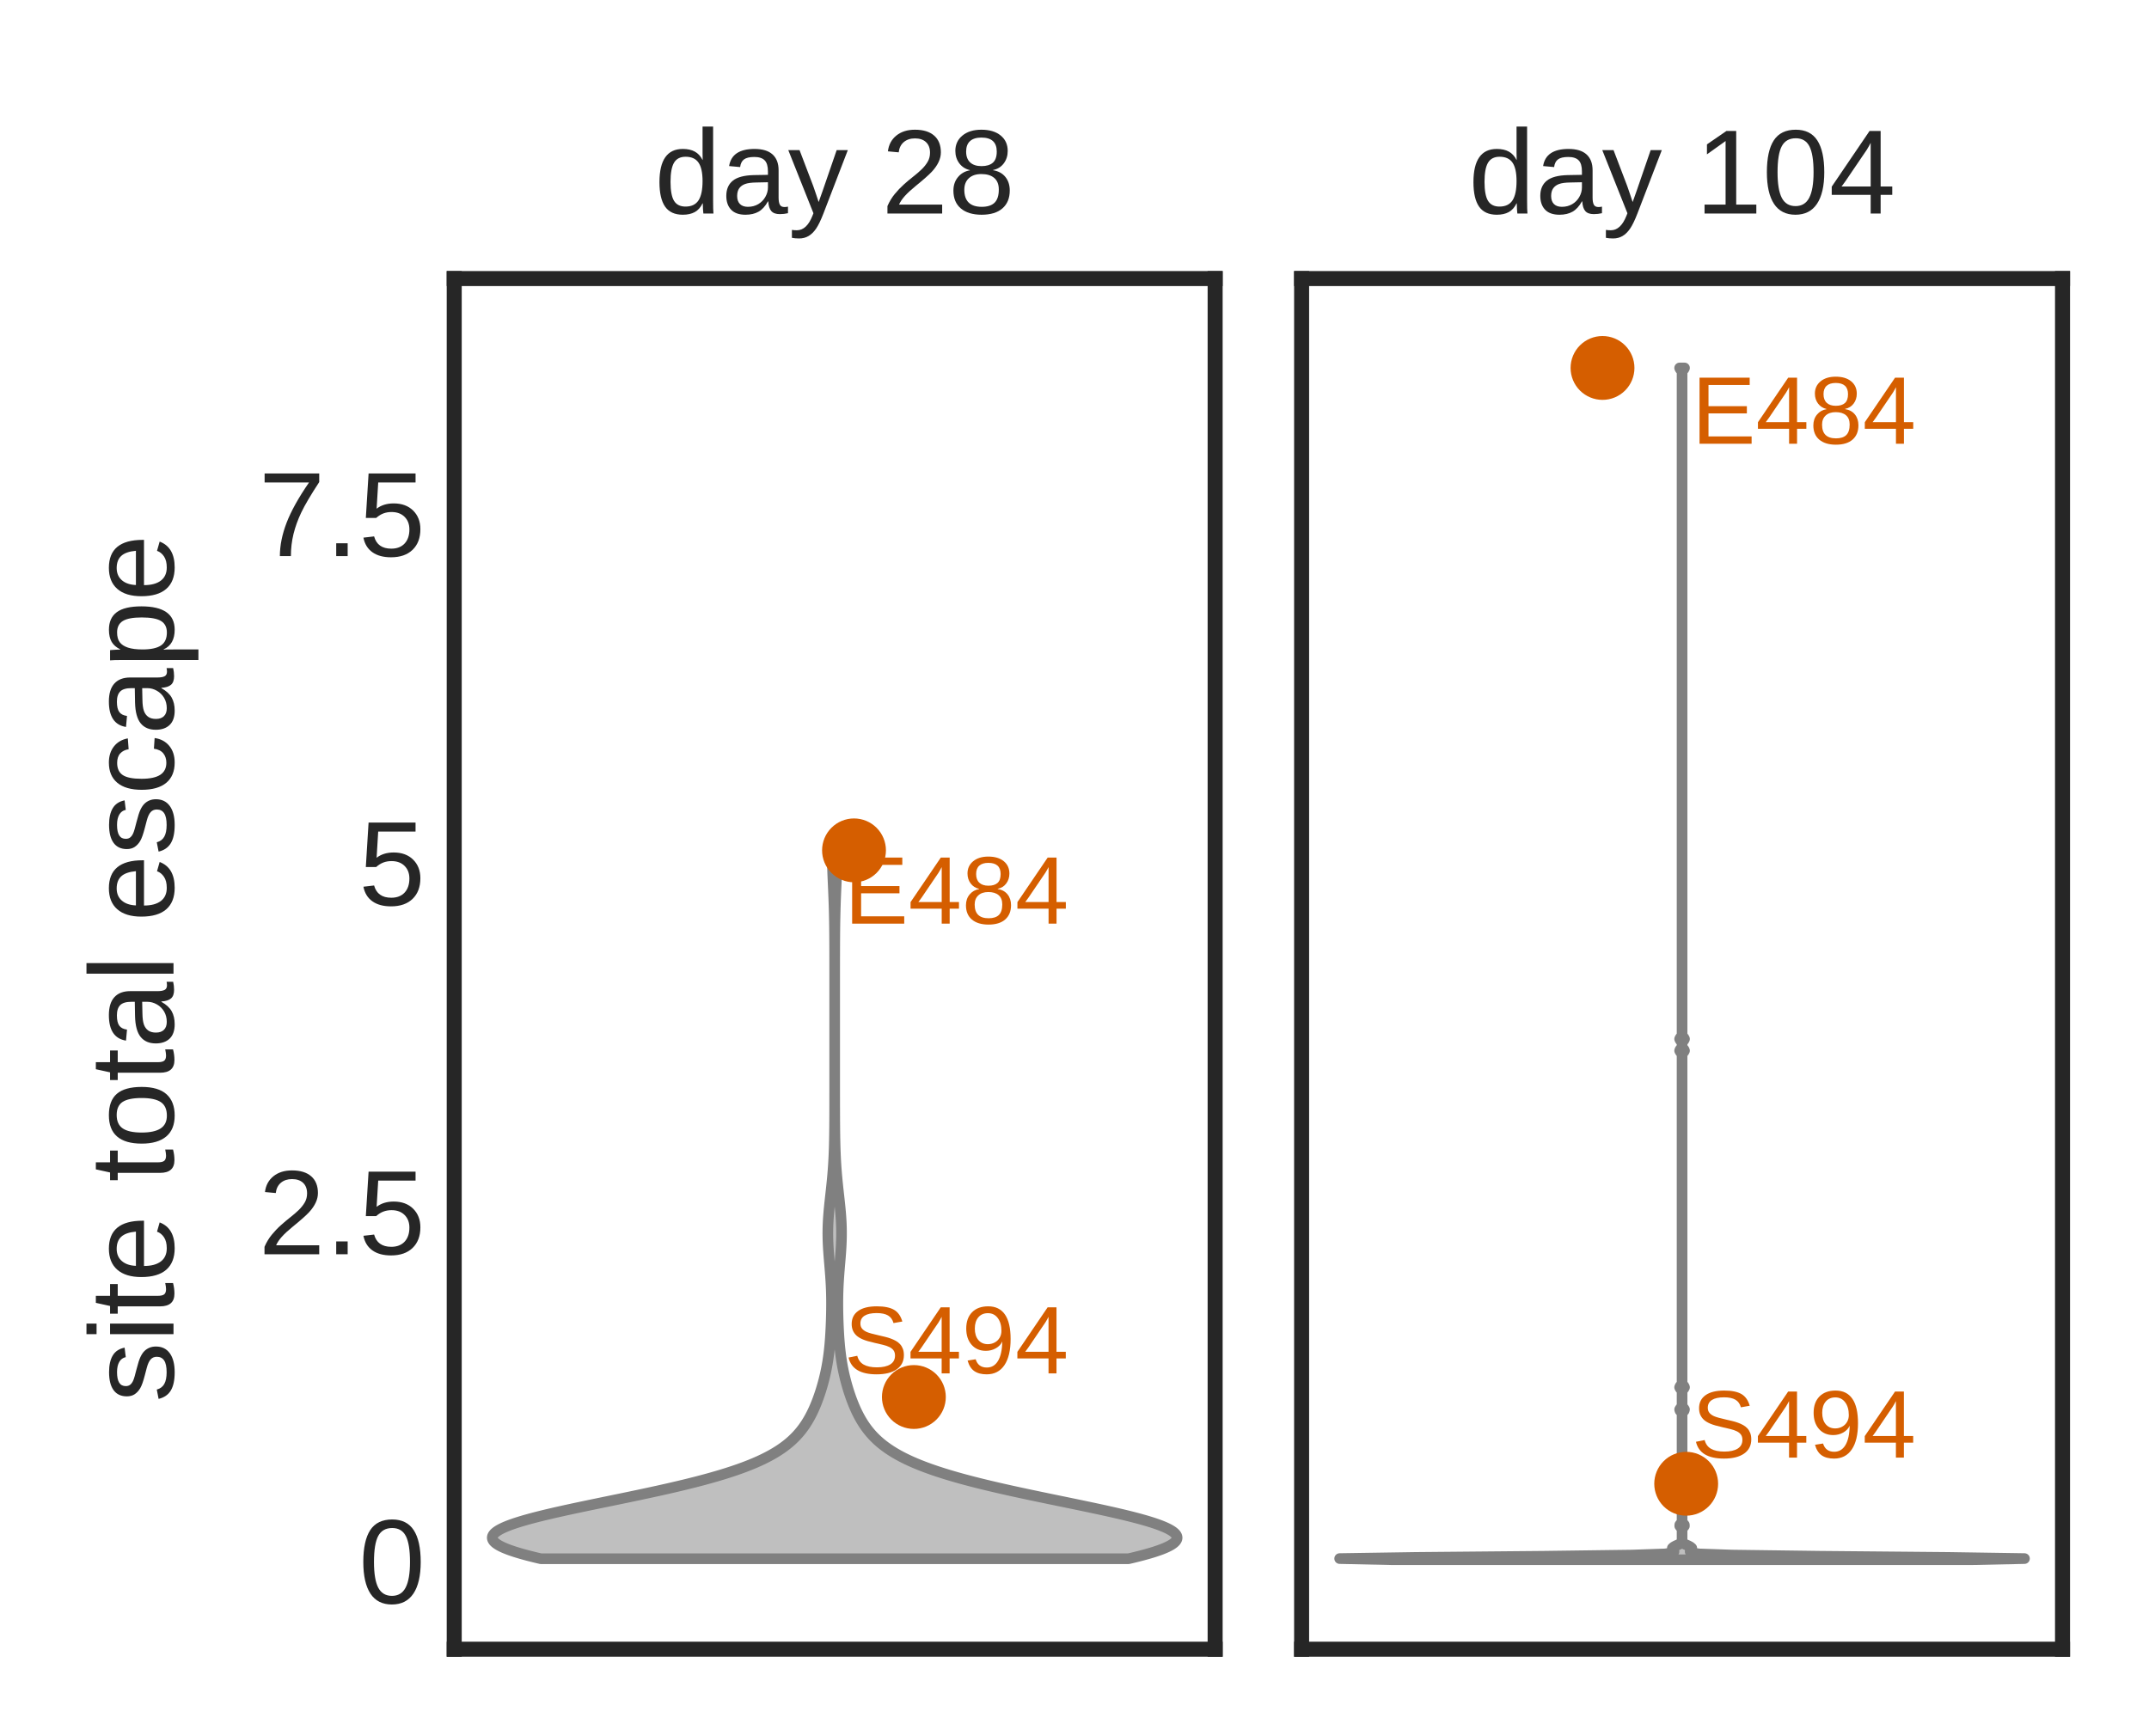 <?xml version="1.0" encoding="utf-8" standalone="no"?>
<!DOCTYPE svg PUBLIC "-//W3C//DTD SVG 1.1//EN"
  "http://www.w3.org/Graphics/SVG/1.1/DTD/svg11.dtd">
<!-- Created with matplotlib (https://matplotlib.org/) -->
<svg height="144.556pt" version="1.1" viewBox="0 0 178.942 144.556" width="178.942pt" xmlns="http://www.w3.org/2000/svg" xmlns:xlink="http://www.w3.org/1999/xlink">
 <defs>
  <style type="text/css">*{stroke-linecap:butt;stroke-linejoin:round;}</style>
 </defs>
 <g id="figure_1">
  <g id="patch_1">
   <path d="M 0 144.556 
L 178.942 144.556 
L 178.942 0 
L 0 0 
z
" style="fill:#ffffff;"/>
  </g>
  <g id="axes_1">
   <g id="patch_2">
    <path d="M 37.822 137.356 
L 101.182 137.356 
L 101.182 23.2 
L 37.822 23.2 
z
" style="fill:#ffffff;"/>
   </g>
   <g id="matplotlib.axis_1">
    <g id="xtick_1"/>
   </g>
   <g id="matplotlib.axis_2">
    <g id="ytick_1">
     <g id="line2d_1"/>
     <g id="text_1">
      <!-- 0 -->
      <g style="fill:#262626;" transform="translate(29.861 133.534)scale(0.1 -0.1)">
       <defs>
        <path d="M 51.703 34.422 
Q 51.703 17.188 45.625 8.094 
Q 39.547 -0.984 27.688 -0.984 
Q 15.828 -0.984 9.859 8.047 
Q 3.906 17.094 3.906 34.422 
Q 3.906 52.156 9.688 60.984 
Q 15.484 69.828 27.984 69.828 
Q 40.141 69.828 45.922 60.891 
Q 51.703 51.953 51.703 34.422 
z
M 42.781 34.422 
Q 42.781 49.312 39.328 56 
Q 35.891 62.703 27.984 62.703 
Q 19.875 62.703 16.328 56.109 
Q 12.797 49.516 12.797 34.422 
Q 12.797 19.781 16.375 12.984 
Q 19.969 6.203 27.781 6.203 
Q 35.547 6.203 39.156 13.125 
Q 42.781 20.062 42.781 34.422 
z
" id="LiberationSans-48"/>
       </defs>
       <use xlink:href="#LiberationSans-48"/>
      </g>
     </g>
    </g>
    <g id="ytick_2">
     <g id="line2d_2"/>
     <g id="text_2">
      <!-- 2.5 -->
      <g style="fill:#262626;" transform="translate(21.522 104.462)scale(0.1 -0.1)">
       <defs>
        <path d="M 5.031 0 
L 5.031 6.203 
Q 7.516 11.922 11.109 16.281 
Q 14.703 20.656 18.656 24.188 
Q 22.609 27.734 26.484 30.766 
Q 30.375 33.797 33.5 36.812 
Q 36.625 39.844 38.547 43.156 
Q 40.484 46.484 40.484 50.688 
Q 40.484 56.344 37.156 59.469 
Q 33.844 62.594 27.938 62.594 
Q 22.312 62.594 18.672 59.547 
Q 15.047 56.5 14.406 50.984 
L 5.422 51.812 
Q 6.391 60.062 12.422 64.938 
Q 18.453 69.828 27.938 69.828 
Q 38.328 69.828 43.922 64.922 
Q 49.516 60.016 49.516 50.984 
Q 49.516 46.969 47.672 43.016 
Q 45.844 39.062 42.234 35.109 
Q 38.625 31.156 28.422 22.859 
Q 22.797 18.266 19.469 14.578 
Q 16.156 10.891 14.703 7.469 
L 50.594 7.469 
L 50.594 0 
z
" id="LiberationSans-50"/>
        <path d="M 9.125 0 
L 9.125 10.688 
L 18.656 10.688 
L 18.656 0 
z
" id="LiberationSans-46"/>
        <path d="M 51.422 22.406 
Q 51.422 11.531 44.953 5.266 
Q 38.484 -0.984 27 -0.984 
Q 17.391 -0.984 11.469 3.219 
Q 5.562 7.422 4 15.375 
L 12.891 16.406 
Q 15.672 6.203 27.203 6.203 
Q 34.281 6.203 38.281 10.469 
Q 42.281 14.75 42.281 22.219 
Q 42.281 28.719 38.25 32.719 
Q 34.234 36.719 27.391 36.719 
Q 23.828 36.719 20.75 35.594 
Q 17.672 34.469 14.594 31.781 
L 6 31.781 
L 8.297 68.797 
L 47.406 68.797 
L 47.406 61.328 
L 16.312 61.328 
L 14.984 39.5 
Q 20.703 43.891 29.203 43.891 
Q 39.359 43.891 45.391 37.938 
Q 51.422 31.984 51.422 22.406 
z
" id="LiberationSans-53"/>
       </defs>
       <use xlink:href="#LiberationSans-50"/>
       <use x="55.615" xlink:href="#LiberationSans-46"/>
       <use x="83.398" xlink:href="#LiberationSans-53"/>
      </g>
     </g>
    </g>
    <g id="ytick_3">
     <g id="line2d_3"/>
     <g id="text_3">
      <!-- 5 -->
      <g style="fill:#262626;" transform="translate(29.861 75.389)scale(0.1 -0.1)">
       <use xlink:href="#LiberationSans-53"/>
      </g>
     </g>
    </g>
    <g id="ytick_4">
     <g id="line2d_4"/>
     <g id="text_4">
      <!-- 7.5 -->
      <g style="fill:#262626;" transform="translate(21.522 46.316)scale(0.1 -0.1)">
       <defs>
        <path d="M 50.594 61.672 
Q 40.047 45.562 35.688 36.422 
Q 31.344 27.297 29.172 18.406 
Q 27 9.516 27 0 
L 17.828 0 
Q 17.828 13.188 23.406 27.75 
Q 29 42.328 42.094 61.328 
L 5.125 61.328 
L 5.125 68.797 
L 50.594 68.797 
z
" id="LiberationSans-55"/>
       </defs>
       <use xlink:href="#LiberationSans-55"/>
       <use x="55.615" xlink:href="#LiberationSans-46"/>
       <use x="83.398" xlink:href="#LiberationSans-53"/>
      </g>
     </g>
    </g>
    <g id="ytick_5">
     <g id="line2d_5"/>
    </g>
    <g id="ytick_6">
     <g id="line2d_6"/>
    </g>
    <g id="ytick_7">
     <g id="line2d_7"/>
    </g>
    <g id="ytick_8">
     <g id="line2d_8"/>
    </g>
    <g id="text_5">
     <!-- site total escape -->
     <g style="fill:#262626;" transform="translate(14.447 116.786)rotate(-90)scale(0.1 -0.1)">
      <defs>
       <path d="M 46.391 14.594 
Q 46.391 7.125 40.75 3.062 
Q 35.109 -0.984 24.953 -0.984 
Q 15.094 -0.984 9.734 2.266 
Q 4.391 5.516 2.781 12.406 
L 10.547 13.922 
Q 11.672 9.672 15.188 7.688 
Q 18.703 5.719 24.953 5.719 
Q 31.641 5.719 34.734 7.766 
Q 37.844 9.812 37.844 13.922 
Q 37.844 17.047 35.688 19 
Q 33.547 20.953 28.766 22.219 
L 22.469 23.875 
Q 14.891 25.828 11.688 27.703 
Q 8.5 29.594 6.688 32.281 
Q 4.891 34.969 4.891 38.875 
Q 4.891 46.094 10.031 49.875 
Q 15.188 53.656 25.047 53.656 
Q 33.797 53.656 38.938 50.578 
Q 44.094 47.516 45.453 40.719 
L 37.547 39.75 
Q 36.812 43.266 33.609 45.141 
Q 30.422 47.016 25.047 47.016 
Q 19.094 47.016 16.25 45.203 
Q 13.422 43.406 13.422 39.75 
Q 13.422 37.5 14.594 36.031 
Q 15.766 34.578 18.062 33.547 
Q 20.359 32.516 27.734 30.719 
Q 34.719 28.953 37.797 27.469 
Q 40.875 25.984 42.656 24.172 
Q 44.438 22.359 45.406 19.984 
Q 46.391 17.625 46.391 14.594 
z
" id="LiberationSans-115"/>
       <path d="M 6.688 64.062 
L 6.688 72.469 
L 15.484 72.469 
L 15.484 64.062 
z
M 6.688 0 
L 6.688 52.828 
L 15.484 52.828 
L 15.484 0 
z
" id="LiberationSans-105"/>
       <path d="M 27.047 0.391 
Q 22.703 -0.781 18.172 -0.781 
Q 7.625 -0.781 7.625 11.188 
L 7.625 46.438 
L 1.516 46.438 
L 1.516 52.828 
L 7.953 52.828 
L 10.547 64.656 
L 16.406 64.656 
L 16.406 52.828 
L 26.172 52.828 
L 26.172 46.438 
L 16.406 46.438 
L 16.406 13.094 
Q 16.406 9.281 17.641 7.734 
Q 18.891 6.203 21.969 6.203 
Q 23.734 6.203 27.047 6.891 
z
" id="LiberationSans-116"/>
       <path d="M 13.484 24.562 
Q 13.484 15.484 17.234 10.547 
Q 21 5.609 28.219 5.609 
Q 33.938 5.609 37.375 7.906 
Q 40.828 10.203 42.047 13.719 
L 49.75 11.531 
Q 45.016 -0.984 28.219 -0.984 
Q 16.5 -0.984 10.375 6 
Q 4.25 12.984 4.25 26.766 
Q 4.25 39.844 10.375 46.828 
Q 16.5 53.812 27.875 53.812 
Q 51.172 53.812 51.172 25.734 
L 51.172 24.562 
z
M 42.094 31.297 
Q 41.359 39.656 37.844 43.484 
Q 34.328 47.312 27.734 47.312 
Q 21.344 47.312 17.609 43.031 
Q 13.875 38.766 13.578 31.297 
z
" id="LiberationSans-101"/>
       <path id="LiberationSans-32"/>
       <path d="M 51.422 26.469 
Q 51.422 12.594 45.312 5.797 
Q 39.203 -0.984 27.594 -0.984 
Q 16.016 -0.984 10.109 6.078 
Q 4.203 13.141 4.203 26.469 
Q 4.203 53.812 27.875 53.812 
Q 39.984 53.812 45.703 47.141 
Q 51.422 40.484 51.422 26.469 
z
M 42.188 26.469 
Q 42.188 37.406 38.938 42.359 
Q 35.688 47.312 28.031 47.312 
Q 20.312 47.312 16.859 42.25 
Q 13.422 37.203 13.422 26.469 
Q 13.422 16.016 16.812 10.766 
Q 20.219 5.516 27.484 5.516 
Q 35.406 5.516 38.797 10.594 
Q 42.188 15.672 42.188 26.469 
z
" id="LiberationSans-111"/>
       <path d="M 20.219 -0.984 
Q 12.25 -0.984 8.25 3.219 
Q 4.25 7.422 4.25 14.75 
Q 4.25 22.953 9.641 27.344 
Q 15.047 31.734 27.047 32.031 
L 38.922 32.234 
L 38.922 35.109 
Q 38.922 41.547 36.188 44.328 
Q 33.453 47.125 27.594 47.125 
Q 21.688 47.125 19 45.109 
Q 16.312 43.109 15.766 38.719 
L 6.594 39.547 
Q 8.844 53.812 27.781 53.812 
Q 37.75 53.812 42.766 49.234 
Q 47.797 44.672 47.797 36.031 
L 47.797 13.281 
Q 47.797 9.375 48.828 7.391 
Q 49.859 5.422 52.734 5.422 
Q 54 5.422 55.609 5.766 
L 55.609 0.297 
Q 52.297 -0.484 48.828 -0.484 
Q 43.953 -0.484 41.719 2.078 
Q 39.5 4.641 39.203 10.109 
L 38.922 10.109 
Q 35.547 4.047 31.078 1.531 
Q 26.609 -0.984 20.219 -0.984 
z
M 22.219 5.609 
Q 27.047 5.609 30.812 7.812 
Q 34.578 10.016 36.75 13.844 
Q 38.922 17.672 38.922 21.734 
L 38.922 26.078 
L 29.297 25.875 
Q 23.094 25.781 19.891 24.609 
Q 16.703 23.438 14.984 21 
Q 13.281 18.562 13.281 14.594 
Q 13.281 10.297 15.594 7.953 
Q 17.922 5.609 22.219 5.609 
z
" id="LiberationSans-97"/>
       <path d="M 6.734 0 
L 6.734 72.469 
L 15.531 72.469 
L 15.531 0 
z
" id="LiberationSans-108"/>
       <path d="M 13.422 26.656 
Q 13.422 16.109 16.734 11.031 
Q 20.062 5.953 26.766 5.953 
Q 31.453 5.953 34.594 8.484 
Q 37.75 11.031 38.484 16.312 
L 47.359 15.719 
Q 46.344 8.109 40.875 3.562 
Q 35.406 -0.984 27 -0.984 
Q 15.922 -0.984 10.078 6.016 
Q 4.25 13.031 4.25 26.469 
Q 4.25 39.797 10.109 46.797 
Q 15.969 53.812 26.906 53.812 
Q 35.016 53.812 40.359 49.609 
Q 45.703 45.406 47.078 38.031 
L 38.031 37.359 
Q 37.359 41.75 34.562 44.328 
Q 31.781 46.922 26.656 46.922 
Q 19.672 46.922 16.547 42.281 
Q 13.422 37.641 13.422 26.656 
z
" id="LiberationSans-99"/>
       <path d="M 51.422 26.656 
Q 51.422 -0.984 31.984 -0.984 
Q 19.781 -0.984 15.578 8.203 
L 15.328 8.203 
Q 15.531 7.812 15.531 -0.094 
L 15.531 -20.75 
L 6.734 -20.75 
L 6.734 42.047 
Q 6.734 50.203 6.453 52.828 
L 14.938 52.828 
Q 14.984 52.641 15.078 51.438 
Q 15.188 50.25 15.312 47.75 
Q 15.438 45.266 15.438 44.344 
L 15.625 44.344 
Q 17.969 49.219 21.828 51.484 
Q 25.688 53.766 31.984 53.766 
Q 41.75 53.766 46.578 47.219 
Q 51.422 40.672 51.422 26.656 
z
M 42.188 26.469 
Q 42.188 37.5 39.203 42.234 
Q 36.234 46.969 29.734 46.969 
Q 24.516 46.969 21.562 44.766 
Q 18.609 42.578 17.062 37.906 
Q 15.531 33.25 15.531 25.781 
Q 15.531 15.375 18.844 10.438 
Q 22.172 5.516 29.641 5.516 
Q 36.188 5.516 39.188 10.328 
Q 42.188 15.141 42.188 26.469 
z
" id="LiberationSans-112"/>
      </defs>
      <use xlink:href="#LiberationSans-115"/>
      <use x="50" xlink:href="#LiberationSans-105"/>
      <use x="72.217" xlink:href="#LiberationSans-116"/>
      <use x="100" xlink:href="#LiberationSans-101"/>
      <use x="155.615" xlink:href="#LiberationSans-32"/>
      <use x="183.398" xlink:href="#LiberationSans-116"/>
      <use x="211.182" xlink:href="#LiberationSans-111"/>
      <use x="266.797" xlink:href="#LiberationSans-116"/>
      <use x="294.58" xlink:href="#LiberationSans-97"/>
      <use x="350.195" xlink:href="#LiberationSans-108"/>
      <use x="372.412" xlink:href="#LiberationSans-32"/>
      <use x="400.195" xlink:href="#LiberationSans-101"/>
      <use x="455.811" xlink:href="#LiberationSans-115"/>
      <use x="505.811" xlink:href="#LiberationSans-99"/>
      <use x="555.811" xlink:href="#LiberationSans-97"/>
      <use x="611.426" xlink:href="#LiberationSans-112"/>
      <use x="667.041" xlink:href="#LiberationSans-101"/>
     </g>
    </g>
   </g>
   <g id="PolyCollection_1">
    <defs>
     <path d="M 45.035 -14.735 
L 44.789 -14.792 
L 44.549 -14.85 
L 44.315 -14.908 
L 44.088 -14.965 
L 43.867 -15.023 
L 43.653 -15.081 
L 43.447 -15.138 
L 43.248 -15.196 
L 43.056 -15.254 
L 42.872 -15.311 
L 42.696 -15.369 
L 42.527 -15.427 
L 42.367 -15.484 
L 42.216 -15.542 
L 42.072 -15.6 
L 41.937 -15.657 
L 41.811 -15.715 
L 41.694 -15.773 
L 41.585 -15.83 
L 41.485 -15.888 
L 41.394 -15.946 
L 41.313 -16.003 
L 41.24 -16.061 
L 41.177 -16.119 
L 41.122 -16.176 
L 41.077 -16.234 
L 41.042 -16.292 
L 41.015 -16.349 
L 40.998 -16.407 
L 40.99 -16.465 
L 40.991 -16.522 
L 41.002 -16.58 
L 41.021 -16.638 
L 41.05 -16.696 
L 41.088 -16.753 
L 41.135 -16.811 
L 41.19 -16.869 
L 41.255 -16.926 
L 41.328 -16.984 
L 41.41 -17.042 
L 41.5 -17.099 
L 41.599 -17.157 
L 41.706 -17.215 
L 41.822 -17.272 
L 41.945 -17.33 
L 42.076 -17.388 
L 42.215 -17.445 
L 42.361 -17.503 
L 42.515 -17.561 
L 42.676 -17.618 
L 42.844 -17.676 
L 43.019 -17.734 
L 43.2 -17.791 
L 43.388 -17.849 
L 43.582 -17.907 
L 43.782 -17.964 
L 43.988 -18.022 
L 44.2 -18.08 
L 44.417 -18.137 
L 44.639 -18.195 
L 44.866 -18.253 
L 45.098 -18.31 
L 45.334 -18.368 
L 45.575 -18.426 
L 45.82 -18.483 
L 46.068 -18.541 
L 46.321 -18.599 
L 46.576 -18.656 
L 46.835 -18.714 
L 47.097 -18.772 
L 47.361 -18.829 
L 47.628 -18.887 
L 47.897 -18.945 
L 48.168 -19.002 
L 48.441 -19.06 
L 48.716 -19.118 
L 48.992 -19.175 
L 49.269 -19.233 
L 49.547 -19.291 
L 49.826 -19.348 
L 50.106 -19.406 
L 50.385 -19.464 
L 50.665 -19.521 
L 50.945 -19.579 
L 51.225 -19.637 
L 51.505 -19.694 
L 51.783 -19.752 
L 52.062 -19.81 
L 52.339 -19.867 
L 52.615 -19.925 
L 52.89 -19.983 
L 53.164 -20.04 
L 53.436 -20.098 
L 53.706 -20.156 
L 53.975 -20.213 
L 54.242 -20.271 
L 54.506 -20.329 
L 54.769 -20.386 
L 55.029 -20.444 
L 55.287 -20.502 
L 55.543 -20.559 
L 55.796 -20.617 
L 56.046 -20.675 
L 56.294 -20.733 
L 56.538 -20.79 
L 56.78 -20.848 
L 57.019 -20.906 
L 57.255 -20.963 
L 57.488 -21.021 
L 57.717 -21.079 
L 57.944 -21.136 
L 58.167 -21.194 
L 58.387 -21.252 
L 58.603 -21.309 
L 58.817 -21.367 
L 59.027 -21.425 
L 59.233 -21.482 
L 59.436 -21.54 
L 59.636 -21.598 
L 59.833 -21.655 
L 60.026 -21.713 
L 60.215 -21.771 
L 60.401 -21.828 
L 60.584 -21.886 
L 60.763 -21.944 
L 60.939 -22.001 
L 61.112 -22.059 
L 61.281 -22.117 
L 61.447 -22.174 
L 61.61 -22.232 
L 61.769 -22.29 
L 61.926 -22.347 
L 62.079 -22.405 
L 62.228 -22.463 
L 62.375 -22.52 
L 62.519 -22.578 
L 62.659 -22.636 
L 62.796 -22.693 
L 62.931 -22.751 
L 63.062 -22.809 
L 63.191 -22.866 
L 63.317 -22.924 
L 63.44 -22.982 
L 63.56 -23.039 
L 63.678 -23.097 
L 63.792 -23.155 
L 63.905 -23.212 
L 64.014 -23.27 
L 64.121 -23.328 
L 64.226 -23.385 
L 64.328 -23.443 
L 64.428 -23.501 
L 64.525 -23.558 
L 64.621 -23.616 
L 64.714 -23.674 
L 64.805 -23.731 
L 64.893 -23.789 
L 64.98 -23.847 
L 65.064 -23.904 
L 65.147 -23.962 
L 65.228 -24.02 
L 65.306 -24.077 
L 65.383 -24.135 
L 65.458 -24.193 
L 65.532 -24.25 
L 65.603 -24.308 
L 65.673 -24.366 
L 65.742 -24.423 
L 65.808 -24.481 
L 65.874 -24.539 
L 65.937 -24.596 
L 66 -24.654 
L 66.06 -24.712 
L 66.12 -24.77 
L 66.178 -24.827 
L 66.235 -24.885 
L 66.29 -24.943 
L 66.344 -25 
L 66.397 -25.058 
L 66.449 -25.116 
L 66.5 -25.173 
L 66.55 -25.231 
L 66.598 -25.289 
L 66.646 -25.346 
L 66.692 -25.404 
L 66.738 -25.462 
L 66.782 -25.519 
L 66.826 -25.577 
L 66.869 -25.635 
L 66.911 -25.692 
L 66.952 -25.75 
L 66.992 -25.808 
L 67.031 -25.865 
L 67.07 -25.923 
L 67.108 -25.981 
L 67.145 -26.038 
L 67.181 -26.096 
L 67.217 -26.154 
L 67.252 -26.211 
L 67.286 -26.269 
L 67.32 -26.327 
L 67.353 -26.384 
L 67.386 -26.442 
L 67.418 -26.5 
L 67.449 -26.557 
L 67.48 -26.615 
L 67.511 -26.673 
L 67.541 -26.73 
L 67.57 -26.788 
L 67.599 -26.846 
L 67.627 -26.903 
L 67.655 -26.961 
L 67.683 -27.019 
L 67.71 -27.076 
L 67.736 -27.134 
L 67.763 -27.192 
L 67.789 -27.249 
L 67.814 -27.307 
L 67.839 -27.365 
L 67.864 -27.422 
L 67.888 -27.48 
L 67.912 -27.538 
L 67.936 -27.595 
L 67.96 -27.653 
L 67.983 -27.711 
L 68.005 -27.768 
L 68.028 -27.826 
L 68.05 -27.884 
L 68.072 -27.941 
L 68.093 -27.999 
L 68.115 -28.057 
L 68.136 -28.114 
L 68.156 -28.172 
L 68.177 -28.23 
L 68.197 -28.287 
L 68.217 -28.345 
L 68.237 -28.403 
L 68.256 -28.46 
L 68.275 -28.518 
L 68.294 -28.576 
L 68.313 -28.633 
L 68.332 -28.691 
L 68.35 -28.749 
L 68.368 -28.806 
L 68.386 -28.864 
L 68.403 -28.922 
L 68.421 -28.98 
L 68.438 -29.037 
L 68.455 -29.095 
L 68.471 -29.153 
L 68.488 -29.21 
L 68.504 -29.268 
L 68.52 -29.326 
L 68.536 -29.383 
L 68.551 -29.441 
L 68.567 -29.499 
L 68.582 -29.556 
L 68.597 -29.614 
L 68.612 -29.672 
L 68.626 -29.729 
L 68.641 -29.787 
L 68.655 -29.845 
L 68.669 -29.902 
L 68.682 -29.96 
L 68.696 -30.018 
L 68.709 -30.075 
L 68.722 -30.133 
L 68.735 -30.191 
L 68.748 -30.248 
L 68.76 -30.306 
L 68.772 -30.364 
L 68.784 -30.421 
L 68.796 -30.479 
L 68.808 -30.537 
L 68.819 -30.594 
L 68.83 -30.652 
L 68.841 -30.71 
L 68.852 -30.767 
L 68.863 -30.825 
L 68.873 -30.883 
L 68.883 -30.94 
L 68.893 -30.998 
L 68.903 -31.056 
L 68.913 -31.113 
L 68.922 -31.171 
L 68.931 -31.229 
L 68.94 -31.286 
L 68.949 -31.344 
L 68.958 -31.402 
L 68.966 -31.459 
L 68.974 -31.517 
L 68.982 -31.575 
L 68.99 -31.632 
L 68.998 -31.69 
L 69.006 -31.748 
L 69.013 -31.805 
L 69.02 -31.863 
L 69.027 -31.921 
L 69.034 -31.978 
L 69.041 -32.036 
L 69.047 -32.094 
L 69.053 -32.151 
L 69.06 -32.209 
L 69.066 -32.267 
L 69.072 -32.324 
L 69.077 -32.382 
L 69.083 -32.44 
L 69.088 -32.497 
L 69.094 -32.555 
L 69.099 -32.613 
L 69.104 -32.67 
L 69.109 -32.728 
L 69.114 -32.786 
L 69.118 -32.843 
L 69.123 -32.901 
L 69.127 -32.959 
L 69.132 -33.017 
L 69.136 -33.074 
L 69.14 -33.132 
L 69.144 -33.19 
L 69.148 -33.247 
L 69.151 -33.305 
L 69.155 -33.363 
L 69.159 -33.42 
L 69.162 -33.478 
L 69.166 -33.536 
L 69.169 -33.593 
L 69.172 -33.651 
L 69.175 -33.709 
L 69.178 -33.766 
L 69.181 -33.824 
L 69.184 -33.882 
L 69.187 -33.939 
L 69.19 -33.997 
L 69.192 -34.055 
L 69.195 -34.112 
L 69.197 -34.17 
L 69.2 -34.228 
L 69.202 -34.285 
L 69.204 -34.343 
L 69.206 -34.401 
L 69.209 -34.458 
L 69.211 -34.516 
L 69.213 -34.574 
L 69.215 -34.631 
L 69.216 -34.689 
L 69.218 -34.747 
L 69.22 -34.804 
L 69.221 -34.862 
L 69.223 -34.92 
L 69.225 -34.977 
L 69.226 -35.035 
L 69.227 -35.093 
L 69.229 -35.15 
L 69.23 -35.208 
L 69.231 -35.266 
L 69.232 -35.323 
L 69.233 -35.381 
L 69.234 -35.439 
L 69.235 -35.496 
L 69.235 -35.554 
L 69.236 -35.612 
L 69.236 -35.669 
L 69.237 -35.727 
L 69.237 -35.785 
L 69.238 -35.842 
L 69.238 -35.9 
L 69.238 -35.958 
L 69.238 -36.015 
L 69.238 -36.073 
L 69.238 -36.131 
L 69.237 -36.188 
L 69.237 -36.246 
L 69.236 -36.304 
L 69.236 -36.361 
L 69.235 -36.419 
L 69.234 -36.477 
L 69.233 -36.534 
L 69.232 -36.592 
L 69.231 -36.65 
L 69.23 -36.707 
L 69.229 -36.765 
L 69.227 -36.823 
L 69.226 -36.88 
L 69.224 -36.938 
L 69.222 -36.996 
L 69.22 -37.053 
L 69.218 -37.111 
L 69.216 -37.169 
L 69.214 -37.227 
L 69.211 -37.284 
L 69.209 -37.342 
L 69.206 -37.4 
L 69.204 -37.457 
L 69.201 -37.515 
L 69.198 -37.573 
L 69.195 -37.63 
L 69.192 -37.688 
L 69.188 -37.746 
L 69.185 -37.803 
L 69.182 -37.861 
L 69.178 -37.919 
L 69.174 -37.976 
L 69.171 -38.034 
L 69.167 -38.092 
L 69.163 -38.149 
L 69.159 -38.207 
L 69.155 -38.265 
L 69.151 -38.322 
L 69.147 -38.38 
L 69.142 -38.438 
L 69.138 -38.495 
L 69.133 -38.553 
L 69.129 -38.611 
L 69.124 -38.668 
L 69.12 -38.726 
L 69.115 -38.784 
L 69.11 -38.841 
L 69.106 -38.899 
L 69.101 -38.957 
L 69.096 -39.014 
L 69.091 -39.072 
L 69.086 -39.13 
L 69.082 -39.187 
L 69.077 -39.245 
L 69.072 -39.303 
L 69.067 -39.36 
L 69.062 -39.418 
L 69.057 -39.476 
L 69.052 -39.533 
L 69.048 -39.591 
L 69.043 -39.649 
L 69.038 -39.706 
L 69.033 -39.764 
L 69.029 -39.822 
L 69.024 -39.879 
L 69.02 -39.937 
L 69.015 -39.995 
L 69.011 -40.052 
L 69.006 -40.11 
L 69.002 -40.168 
L 68.998 -40.225 
L 68.994 -40.283 
L 68.99 -40.341 
L 68.986 -40.398 
L 68.982 -40.456 
L 68.978 -40.514 
L 68.975 -40.571 
L 68.971 -40.629 
L 68.968 -40.687 
L 68.965 -40.744 
L 68.962 -40.802 
L 68.959 -40.86 
L 68.956 -40.917 
L 68.953 -40.975 
L 68.951 -41.033 
L 68.949 -41.09 
L 68.946 -41.148 
L 68.944 -41.206 
L 68.943 -41.264 
L 68.941 -41.321 
L 68.939 -41.379 
L 68.938 -41.437 
L 68.937 -41.494 
L 68.936 -41.552 
L 68.935 -41.61 
L 68.934 -41.667 
L 68.934 -41.725 
L 68.933 -41.783 
L 68.933 -41.84 
L 68.933 -41.898 
L 68.934 -41.956 
L 68.934 -42.013 
L 68.935 -42.071 
L 68.936 -42.129 
L 68.936 -42.186 
L 68.938 -42.244 
L 68.939 -42.302 
L 68.941 -42.359 
L 68.942 -42.417 
L 68.944 -42.475 
L 68.946 -42.532 
L 68.948 -42.59 
L 68.951 -42.648 
L 68.953 -42.705 
L 68.956 -42.763 
L 68.959 -42.821 
L 68.962 -42.878 
L 68.966 -42.936 
L 68.969 -42.994 
L 68.973 -43.051 
L 68.976 -43.109 
L 68.98 -43.167 
L 68.984 -43.224 
L 68.988 -43.282 
L 68.993 -43.34 
L 68.997 -43.397 
L 69.002 -43.455 
L 69.006 -43.513 
L 69.011 -43.57 
L 69.016 -43.628 
L 69.021 -43.686 
L 69.026 -43.743 
L 69.032 -43.801 
L 69.037 -43.859 
L 69.043 -43.916 
L 69.048 -43.974 
L 69.054 -44.032 
L 69.06 -44.089 
L 69.066 -44.147 
L 69.071 -44.205 
L 69.077 -44.262 
L 69.083 -44.32 
L 69.09 -44.378 
L 69.096 -44.435 
L 69.102 -44.493 
L 69.108 -44.551 
L 69.114 -44.608 
L 69.121 -44.666 
L 69.127 -44.724 
L 69.133 -44.781 
L 69.14 -44.839 
L 69.146 -44.897 
L 69.153 -44.954 
L 69.159 -45.012 
L 69.165 -45.07 
L 69.172 -45.127 
L 69.178 -45.185 
L 69.185 -45.243 
L 69.191 -45.3 
L 69.197 -45.358 
L 69.204 -45.416 
L 69.21 -45.474 
L 69.216 -45.531 
L 69.223 -45.589 
L 69.229 -45.647 
L 69.235 -45.704 
L 69.241 -45.762 
L 69.247 -45.82 
L 69.253 -45.877 
L 69.259 -45.935 
L 69.265 -45.993 
L 69.271 -46.05 
L 69.277 -46.108 
L 69.282 -46.166 
L 69.288 -46.223 
L 69.294 -46.281 
L 69.299 -46.339 
L 69.305 -46.396 
L 69.31 -46.454 
L 69.315 -46.512 
L 69.32 -46.569 
L 69.326 -46.627 
L 69.331 -46.685 
L 69.336 -46.742 
L 69.34 -46.8 
L 69.345 -46.858 
L 69.35 -46.915 
L 69.355 -46.973 
L 69.359 -47.031 
L 69.364 -47.088 
L 69.368 -47.146 
L 69.372 -47.204 
L 69.376 -47.261 
L 69.38 -47.319 
L 69.384 -47.377 
L 69.388 -47.434 
L 69.392 -47.492 
L 69.396 -47.55 
L 69.399 -47.607 
L 69.403 -47.665 
L 69.406 -47.723 
L 69.41 -47.78 
L 69.413 -47.838 
L 69.416 -47.896 
L 69.419 -47.953 
L 69.423 -48.011 
L 69.425 -48.069 
L 69.428 -48.126 
L 69.431 -48.184 
L 69.434 -48.242 
L 69.436 -48.299 
L 69.439 -48.357 
L 69.441 -48.415 
L 69.444 -48.472 
L 69.446 -48.53 
L 69.448 -48.588 
L 69.451 -48.645 
L 69.453 -48.703 
L 69.455 -48.761 
L 69.457 -48.818 
L 69.459 -48.876 
L 69.461 -48.934 
L 69.462 -48.991 
L 69.464 -49.049 
L 69.466 -49.107 
L 69.467 -49.164 
L 69.469 -49.222 
L 69.47 -49.28 
L 69.472 -49.337 
L 69.473 -49.395 
L 69.474 -49.453 
L 69.476 -49.511 
L 69.477 -49.568 
L 69.478 -49.626 
L 69.479 -49.684 
L 69.48 -49.741 
L 69.481 -49.799 
L 69.482 -49.857 
L 69.483 -49.914 
L 69.484 -49.972 
L 69.485 -50.03 
L 69.486 -50.087 
L 69.487 -50.145 
L 69.488 -50.203 
L 69.488 -50.26 
L 69.489 -50.318 
L 69.49 -50.376 
L 69.49 -50.433 
L 69.491 -50.491 
L 69.491 -50.549 
L 69.492 -50.606 
L 69.493 -50.664 
L 69.493 -50.722 
L 69.494 -50.779 
L 69.494 -50.837 
L 69.494 -50.895 
L 69.495 -50.952 
L 69.495 -51.01 
L 69.496 -51.068 
L 69.496 -51.125 
L 69.496 -51.183 
L 69.497 -51.241 
L 69.497 -51.298 
L 69.497 -51.356 
L 69.497 -51.414 
L 69.498 -51.471 
L 69.498 -51.529 
L 69.498 -51.587 
L 69.498 -51.644 
L 69.499 -51.702 
L 69.499 -51.76 
L 69.499 -51.817 
L 69.499 -51.875 
L 69.499 -51.933 
L 69.5 -51.99 
L 69.5 -52.048 
L 69.5 -52.106 
L 69.5 -52.163 
L 69.5 -52.221 
L 69.5 -52.279 
L 69.5 -52.336 
L 69.5 -52.394 
L 69.5 -52.452 
L 69.501 -52.509 
L 69.501 -52.567 
L 69.501 -52.625 
L 69.501 -52.682 
L 69.501 -52.74 
L 69.501 -52.798 
L 69.501 -52.855 
L 69.501 -52.913 
L 69.501 -52.971 
L 69.501 -53.028 
L 69.501 -53.086 
L 69.501 -53.144 
L 69.501 -53.201 
L 69.501 -53.259 
L 69.501 -53.317 
L 69.501 -53.374 
L 69.501 -53.432 
L 69.501 -53.49 
L 69.502 -53.547 
L 69.502 -53.605 
L 69.502 -53.663 
L 69.502 -53.721 
L 69.502 -53.778 
L 69.502 -53.836 
L 69.502 -53.894 
L 69.502 -53.951 
L 69.502 -54.009 
L 69.502 -54.067 
L 69.502 -54.124 
L 69.502 -54.182 
L 69.502 -54.24 
L 69.502 -54.297 
L 69.502 -54.355 
L 69.502 -54.413 
L 69.502 -54.47 
L 69.502 -54.528 
L 69.502 -54.586 
L 69.502 -54.643 
L 69.502 -54.701 
L 69.502 -54.759 
L 69.502 -54.816 
L 69.502 -54.874 
L 69.502 -54.932 
L 69.502 -54.989 
L 69.502 -55.047 
L 69.502 -55.105 
L 69.502 -55.162 
L 69.502 -55.22 
L 69.502 -55.278 
L 69.502 -55.335 
L 69.502 -55.393 
L 69.502 -55.451 
L 69.502 -55.508 
L 69.502 -55.566 
L 69.502 -55.624 
L 69.502 -55.681 
L 69.502 -55.739 
L 69.502 -55.797 
L 69.502 -55.854 
L 69.502 -55.912 
L 69.502 -55.97 
L 69.502 -56.027 
L 69.502 -56.085 
L 69.502 -56.143 
L 69.502 -56.2 
L 69.502 -56.258 
L 69.502 -56.316 
L 69.502 -56.373 
L 69.502 -56.431 
L 69.502 -56.489 
L 69.502 -56.546 
L 69.502 -56.604 
L 69.502 -56.662 
L 69.502 -56.719 
L 69.502 -56.777 
L 69.502 -56.835 
L 69.502 -56.892 
L 69.502 -56.95 
L 69.502 -57.008 
L 69.502 -57.065 
L 69.502 -57.123 
L 69.502 -57.181 
L 69.502 -57.238 
L 69.502 -57.296 
L 69.502 -57.354 
L 69.502 -57.411 
L 69.502 -57.469 
L 69.502 -57.527 
L 69.502 -57.584 
L 69.502 -57.642 
L 69.502 -57.7 
L 69.502 -57.758 
L 69.502 -57.815 
L 69.502 -57.873 
L 69.502 -57.931 
L 69.502 -57.988 
L 69.502 -58.046 
L 69.502 -58.104 
L 69.502 -58.161 
L 69.502 -58.219 
L 69.502 -58.277 
L 69.502 -58.334 
L 69.502 -58.392 
L 69.502 -58.45 
L 69.502 -58.507 
L 69.502 -58.565 
L 69.502 -58.623 
L 69.502 -58.68 
L 69.502 -58.738 
L 69.502 -58.796 
L 69.502 -58.853 
L 69.502 -58.911 
L 69.502 -58.969 
L 69.502 -59.026 
L 69.502 -59.084 
L 69.502 -59.142 
L 69.502 -59.199 
L 69.502 -59.257 
L 69.502 -59.315 
L 69.502 -59.372 
L 69.502 -59.43 
L 69.502 -59.488 
L 69.502 -59.545 
L 69.502 -59.603 
L 69.502 -59.661 
L 69.502 -59.718 
L 69.502 -59.776 
L 69.502 -59.834 
L 69.502 -59.891 
L 69.502 -59.949 
L 69.502 -60.007 
L 69.502 -60.064 
L 69.502 -60.122 
L 69.502 -60.18 
L 69.502 -60.237 
L 69.502 -60.295 
L 69.502 -60.353 
L 69.502 -60.41 
L 69.502 -60.468 
L 69.502 -60.526 
L 69.502 -60.583 
L 69.502 -60.641 
L 69.502 -60.699 
L 69.502 -60.756 
L 69.502 -60.814 
L 69.502 -60.872 
L 69.502 -60.929 
L 69.502 -60.987 
L 69.502 -61.045 
L 69.502 -61.102 
L 69.502 -61.16 
L 69.502 -61.218 
L 69.502 -61.275 
L 69.502 -61.333 
L 69.502 -61.391 
L 69.502 -61.448 
L 69.502 -61.506 
L 69.502 -61.564 
L 69.502 -61.621 
L 69.502 -61.679 
L 69.502 -61.737 
L 69.502 -61.794 
L 69.502 -61.852 
L 69.502 -61.91 
L 69.502 -61.968 
L 69.502 -62.025 
L 69.502 -62.083 
L 69.502 -62.141 
L 69.502 -62.198 
L 69.502 -62.256 
L 69.502 -62.314 
L 69.502 -62.371 
L 69.502 -62.429 
L 69.502 -62.487 
L 69.502 -62.544 
L 69.502 -62.602 
L 69.502 -62.66 
L 69.502 -62.717 
L 69.502 -62.775 
L 69.502 -62.833 
L 69.502 -62.89 
L 69.502 -62.948 
L 69.502 -63.006 
L 69.502 -63.063 
L 69.502 -63.121 
L 69.502 -63.179 
L 69.502 -63.236 
L 69.502 -63.294 
L 69.502 -63.352 
L 69.502 -63.409 
L 69.502 -63.467 
L 69.502 -63.525 
L 69.502 -63.582 
L 69.502 -63.64 
L 69.502 -63.698 
L 69.501 -63.755 
L 69.501 -63.813 
L 69.501 -63.871 
L 69.501 -63.928 
L 69.501 -63.986 
L 69.501 -64.044 
L 69.501 -64.101 
L 69.501 -64.159 
L 69.501 -64.217 
L 69.501 -64.274 
L 69.501 -64.332 
L 69.501 -64.39 
L 69.501 -64.447 
L 69.501 -64.505 
L 69.501 -64.563 
L 69.501 -64.62 
L 69.501 -64.678 
L 69.501 -64.736 
L 69.501 -64.793 
L 69.5 -64.851 
L 69.5 -64.909 
L 69.5 -64.966 
L 69.5 -65.024 
L 69.5 -65.082 
L 69.5 -65.139 
L 69.5 -65.197 
L 69.5 -65.255 
L 69.5 -65.312 
L 69.499 -65.37 
L 69.499 -65.428 
L 69.499 -65.485 
L 69.499 -65.543 
L 69.499 -65.601 
L 69.498 -65.658 
L 69.498 -65.716 
L 69.498 -65.774 
L 69.498 -65.831 
L 69.498 -65.889 
L 69.497 -65.947 
L 69.497 -66.005 
L 69.497 -66.062 
L 69.497 -66.12 
L 69.496 -66.178 
L 69.496 -66.235 
L 69.496 -66.293 
L 69.495 -66.351 
L 69.495 -66.408 
L 69.494 -66.466 
L 69.494 -66.524 
L 69.494 -66.581 
L 69.493 -66.639 
L 69.493 -66.697 
L 69.492 -66.754 
L 69.492 -66.812 
L 69.491 -66.87 
L 69.491 -66.927 
L 69.49 -66.985 
L 69.49 -67.043 
L 69.489 -67.1 
L 69.488 -67.158 
L 69.488 -67.216 
L 69.487 -67.273 
L 69.486 -67.331 
L 69.486 -67.389 
L 69.485 -67.446 
L 69.484 -67.504 
L 69.483 -67.562 
L 69.482 -67.619 
L 69.481 -67.677 
L 69.481 -67.735 
L 69.48 -67.792 
L 69.479 -67.85 
L 69.478 -67.908 
L 69.477 -67.965 
L 69.475 -68.023 
L 69.474 -68.081 
L 69.473 -68.138 
L 69.472 -68.196 
L 69.471 -68.254 
L 69.47 -68.311 
L 69.468 -68.369 
L 69.467 -68.427 
L 69.466 -68.484 
L 69.464 -68.542 
L 69.463 -68.6 
L 69.461 -68.657 
L 69.46 -68.715 
L 69.458 -68.773 
L 69.457 -68.83 
L 69.455 -68.888 
L 69.453 -68.946 
L 69.452 -69.003 
L 69.45 -69.061 
L 69.448 -69.119 
L 69.446 -69.176 
L 69.444 -69.234 
L 69.442 -69.292 
L 69.44 -69.349 
L 69.438 -69.407 
L 69.436 -69.465 
L 69.434 -69.522 
L 69.432 -69.58 
L 69.43 -69.638 
L 69.428 -69.695 
L 69.426 -69.753 
L 69.424 -69.811 
L 69.421 -69.868 
L 69.419 -69.926 
L 69.417 -69.984 
L 69.415 -70.042 
L 69.412 -70.099 
L 69.41 -70.157 
L 69.407 -70.215 
L 69.405 -70.272 
L 69.403 -70.33 
L 69.4 -70.388 
L 69.398 -70.445 
L 69.395 -70.503 
L 69.393 -70.561 
L 69.39 -70.618 
L 69.387 -70.676 
L 69.385 -70.734 
L 69.382 -70.791 
L 69.38 -70.849 
L 69.377 -70.907 
L 69.375 -70.964 
L 69.372 -71.022 
L 69.37 -71.08 
L 69.367 -71.137 
L 69.365 -71.195 
L 69.362 -71.253 
L 69.359 -71.31 
L 69.357 -71.368 
L 69.354 -71.426 
L 69.352 -71.483 
L 69.35 -71.541 
L 69.347 -71.599 
L 69.345 -71.656 
L 69.342 -71.714 
L 69.34 -71.772 
L 69.338 -71.829 
L 69.336 -71.887 
L 69.333 -71.945 
L 69.331 -72.002 
L 69.329 -72.06 
L 69.327 -72.118 
L 69.325 -72.175 
L 69.323 -72.233 
L 69.321 -72.291 
L 69.319 -72.348 
L 69.317 -72.406 
L 69.316 -72.464 
L 69.314 -72.521 
L 69.312 -72.579 
L 69.311 -72.637 
L 69.309 -72.694 
L 69.308 -72.752 
L 69.307 -72.81 
L 69.305 -72.867 
L 69.304 -72.925 
L 69.303 -72.983 
L 69.302 -73.04 
L 69.301 -73.098 
L 69.3 -73.156 
L 69.299 -73.213 
L 69.299 -73.271 
L 69.298 -73.329 
L 69.297 -73.386 
L 69.297 -73.444 
L 69.296 -73.502 
L 69.296 -73.559 
L 69.296 -73.617 
L 69.296 -73.675 
L 69.296 -73.732 
L 69.708 -73.732 
L 69.708 -73.675 
L 69.708 -73.617 
L 69.708 -73.559 
L 69.707 -73.502 
L 69.707 -73.444 
L 69.706 -73.386 
L 69.706 -73.329 
L 69.705 -73.271 
L 69.704 -73.213 
L 69.704 -73.156 
L 69.703 -73.098 
L 69.702 -73.04 
L 69.701 -72.983 
L 69.7 -72.925 
L 69.698 -72.867 
L 69.697 -72.81 
L 69.696 -72.752 
L 69.694 -72.694 
L 69.693 -72.637 
L 69.691 -72.579 
L 69.69 -72.521 
L 69.688 -72.464 
L 69.686 -72.406 
L 69.685 -72.348 
L 69.683 -72.291 
L 69.681 -72.233 
L 69.679 -72.175 
L 69.677 -72.118 
L 69.675 -72.06 
L 69.673 -72.002 
L 69.67 -71.945 
L 69.668 -71.887 
L 69.666 -71.829 
L 69.664 -71.772 
L 69.661 -71.714 
L 69.659 -71.656 
L 69.657 -71.599 
L 69.654 -71.541 
L 69.652 -71.483 
L 69.649 -71.426 
L 69.647 -71.368 
L 69.644 -71.31 
L 69.642 -71.253 
L 69.639 -71.195 
L 69.637 -71.137 
L 69.634 -71.08 
L 69.632 -71.022 
L 69.629 -70.964 
L 69.626 -70.907 
L 69.624 -70.849 
L 69.621 -70.791 
L 69.619 -70.734 
L 69.616 -70.676 
L 69.614 -70.618 
L 69.611 -70.561 
L 69.609 -70.503 
L 69.606 -70.445 
L 69.604 -70.388 
L 69.601 -70.33 
L 69.599 -70.272 
L 69.596 -70.215 
L 69.594 -70.157 
L 69.592 -70.099 
L 69.589 -70.042 
L 69.587 -69.984 
L 69.585 -69.926 
L 69.582 -69.868 
L 69.58 -69.811 
L 69.578 -69.753 
L 69.576 -69.695 
L 69.574 -69.638 
L 69.571 -69.58 
L 69.569 -69.522 
L 69.567 -69.465 
L 69.565 -69.407 
L 69.563 -69.349 
L 69.561 -69.292 
L 69.559 -69.234 
L 69.558 -69.176 
L 69.556 -69.119 
L 69.554 -69.061 
L 69.552 -69.003 
L 69.551 -68.946 
L 69.549 -68.888 
L 69.547 -68.83 
L 69.546 -68.773 
L 69.544 -68.715 
L 69.543 -68.657 
L 69.541 -68.6 
L 69.54 -68.542 
L 69.538 -68.484 
L 69.537 -68.427 
L 69.536 -68.369 
L 69.534 -68.311 
L 69.533 -68.254 
L 69.532 -68.196 
L 69.531 -68.138 
L 69.529 -68.081 
L 69.528 -68.023 
L 69.527 -67.965 
L 69.526 -67.908 
L 69.525 -67.85 
L 69.524 -67.792 
L 69.523 -67.735 
L 69.522 -67.677 
L 69.521 -67.619 
L 69.521 -67.562 
L 69.52 -67.504 
L 69.519 -67.446 
L 69.518 -67.389 
L 69.517 -67.331 
L 69.517 -67.273 
L 69.516 -67.216 
L 69.515 -67.158 
L 69.515 -67.1 
L 69.514 -67.043 
L 69.514 -66.985 
L 69.513 -66.927 
L 69.512 -66.87 
L 69.512 -66.812 
L 69.511 -66.754 
L 69.511 -66.697 
L 69.511 -66.639 
L 69.51 -66.581 
L 69.51 -66.524 
L 69.509 -66.466 
L 69.509 -66.408 
L 69.509 -66.351 
L 69.508 -66.293 
L 69.508 -66.235 
L 69.508 -66.178 
L 69.507 -66.12 
L 69.507 -66.062 
L 69.507 -66.005 
L 69.506 -65.947 
L 69.506 -65.889 
L 69.506 -65.831 
L 69.506 -65.774 
L 69.505 -65.716 
L 69.505 -65.658 
L 69.505 -65.601 
L 69.505 -65.543 
L 69.505 -65.485 
L 69.505 -65.428 
L 69.504 -65.37 
L 69.504 -65.312 
L 69.504 -65.255 
L 69.504 -65.197 
L 69.504 -65.139 
L 69.504 -65.082 
L 69.504 -65.024 
L 69.504 -64.966 
L 69.503 -64.909 
L 69.503 -64.851 
L 69.503 -64.793 
L 69.503 -64.736 
L 69.503 -64.678 
L 69.503 -64.62 
L 69.503 -64.563 
L 69.503 -64.505 
L 69.503 -64.447 
L 69.503 -64.39 
L 69.503 -64.332 
L 69.503 -64.274 
L 69.503 -64.217 
L 69.503 -64.159 
L 69.502 -64.101 
L 69.502 -64.044 
L 69.502 -63.986 
L 69.502 -63.928 
L 69.502 -63.871 
L 69.502 -63.813 
L 69.502 -63.755 
L 69.502 -63.698 
L 69.502 -63.64 
L 69.502 -63.582 
L 69.502 -63.525 
L 69.502 -63.467 
L 69.502 -63.409 
L 69.502 -63.352 
L 69.502 -63.294 
L 69.502 -63.236 
L 69.502 -63.179 
L 69.502 -63.121 
L 69.502 -63.063 
L 69.502 -63.006 
L 69.502 -62.948 
L 69.502 -62.89 
L 69.502 -62.833 
L 69.502 -62.775 
L 69.502 -62.717 
L 69.502 -62.66 
L 69.502 -62.602 
L 69.502 -62.544 
L 69.502 -62.487 
L 69.502 -62.429 
L 69.502 -62.371 
L 69.502 -62.314 
L 69.502 -62.256 
L 69.502 -62.198 
L 69.502 -62.141 
L 69.502 -62.083 
L 69.502 -62.025 
L 69.502 -61.968 
L 69.502 -61.91 
L 69.502 -61.852 
L 69.502 -61.794 
L 69.502 -61.737 
L 69.502 -61.679 
L 69.502 -61.621 
L 69.502 -61.564 
L 69.502 -61.506 
L 69.502 -61.448 
L 69.502 -61.391 
L 69.502 -61.333 
L 69.502 -61.275 
L 69.502 -61.218 
L 69.502 -61.16 
L 69.502 -61.102 
L 69.502 -61.045 
L 69.502 -60.987 
L 69.502 -60.929 
L 69.502 -60.872 
L 69.502 -60.814 
L 69.502 -60.756 
L 69.502 -60.699 
L 69.502 -60.641 
L 69.502 -60.583 
L 69.502 -60.526 
L 69.502 -60.468 
L 69.502 -60.41 
L 69.502 -60.353 
L 69.502 -60.295 
L 69.502 -60.237 
L 69.502 -60.18 
L 69.502 -60.122 
L 69.502 -60.064 
L 69.502 -60.007 
L 69.502 -59.949 
L 69.502 -59.891 
L 69.502 -59.834 
L 69.502 -59.776 
L 69.502 -59.718 
L 69.502 -59.661 
L 69.502 -59.603 
L 69.502 -59.545 
L 69.502 -59.488 
L 69.502 -59.43 
L 69.502 -59.372 
L 69.502 -59.315 
L 69.502 -59.257 
L 69.502 -59.199 
L 69.502 -59.142 
L 69.502 -59.084 
L 69.502 -59.026 
L 69.502 -58.969 
L 69.502 -58.911 
L 69.502 -58.853 
L 69.502 -58.796 
L 69.502 -58.738 
L 69.502 -58.68 
L 69.502 -58.623 
L 69.502 -58.565 
L 69.502 -58.507 
L 69.502 -58.45 
L 69.502 -58.392 
L 69.502 -58.334 
L 69.502 -58.277 
L 69.502 -58.219 
L 69.502 -58.161 
L 69.502 -58.104 
L 69.502 -58.046 
L 69.502 -57.988 
L 69.502 -57.931 
L 69.502 -57.873 
L 69.502 -57.815 
L 69.502 -57.758 
L 69.502 -57.7 
L 69.502 -57.642 
L 69.502 -57.584 
L 69.502 -57.527 
L 69.502 -57.469 
L 69.502 -57.411 
L 69.502 -57.354 
L 69.502 -57.296 
L 69.502 -57.238 
L 69.502 -57.181 
L 69.502 -57.123 
L 69.502 -57.065 
L 69.502 -57.008 
L 69.502 -56.95 
L 69.502 -56.892 
L 69.502 -56.835 
L 69.502 -56.777 
L 69.502 -56.719 
L 69.502 -56.662 
L 69.502 -56.604 
L 69.502 -56.546 
L 69.502 -56.489 
L 69.502 -56.431 
L 69.502 -56.373 
L 69.502 -56.316 
L 69.502 -56.258 
L 69.502 -56.2 
L 69.502 -56.143 
L 69.502 -56.085 
L 69.502 -56.027 
L 69.502 -55.97 
L 69.502 -55.912 
L 69.502 -55.854 
L 69.502 -55.797 
L 69.502 -55.739 
L 69.502 -55.681 
L 69.502 -55.624 
L 69.502 -55.566 
L 69.502 -55.508 
L 69.502 -55.451 
L 69.502 -55.393 
L 69.502 -55.335 
L 69.502 -55.278 
L 69.502 -55.22 
L 69.502 -55.162 
L 69.502 -55.105 
L 69.502 -55.047 
L 69.502 -54.989 
L 69.502 -54.932 
L 69.502 -54.874 
L 69.502 -54.816 
L 69.502 -54.759 
L 69.502 -54.701 
L 69.502 -54.643 
L 69.502 -54.586 
L 69.502 -54.528 
L 69.502 -54.47 
L 69.502 -54.413 
L 69.502 -54.355 
L 69.502 -54.297 
L 69.502 -54.24 
L 69.502 -54.182 
L 69.502 -54.124 
L 69.502 -54.067 
L 69.502 -54.009 
L 69.502 -53.951 
L 69.502 -53.894 
L 69.502 -53.836 
L 69.502 -53.778 
L 69.502 -53.721 
L 69.502 -53.663 
L 69.502 -53.605 
L 69.502 -53.547 
L 69.502 -53.49 
L 69.502 -53.432 
L 69.502 -53.374 
L 69.502 -53.317 
L 69.502 -53.259 
L 69.502 -53.201 
L 69.502 -53.144 
L 69.503 -53.086 
L 69.503 -53.028 
L 69.503 -52.971 
L 69.503 -52.913 
L 69.503 -52.855 
L 69.503 -52.798 
L 69.503 -52.74 
L 69.503 -52.682 
L 69.503 -52.625 
L 69.503 -52.567 
L 69.503 -52.509 
L 69.503 -52.452 
L 69.503 -52.394 
L 69.503 -52.336 
L 69.504 -52.279 
L 69.504 -52.221 
L 69.504 -52.163 
L 69.504 -52.106 
L 69.504 -52.048 
L 69.504 -51.99 
L 69.504 -51.933 
L 69.505 -51.875 
L 69.505 -51.817 
L 69.505 -51.76 
L 69.505 -51.702 
L 69.505 -51.644 
L 69.506 -51.587 
L 69.506 -51.529 
L 69.506 -51.471 
L 69.506 -51.414 
L 69.507 -51.356 
L 69.507 -51.298 
L 69.507 -51.241 
L 69.507 -51.183 
L 69.508 -51.125 
L 69.508 -51.068 
L 69.509 -51.01 
L 69.509 -50.952 
L 69.509 -50.895 
L 69.51 -50.837 
L 69.51 -50.779 
L 69.511 -50.722 
L 69.511 -50.664 
L 69.512 -50.606 
L 69.512 -50.549 
L 69.513 -50.491 
L 69.513 -50.433 
L 69.514 -50.376 
L 69.515 -50.318 
L 69.516 -50.26 
L 69.516 -50.203 
L 69.517 -50.145 
L 69.518 -50.087 
L 69.519 -50.03 
L 69.52 -49.972 
L 69.52 -49.914 
L 69.521 -49.857 
L 69.522 -49.799 
L 69.523 -49.741 
L 69.525 -49.684 
L 69.526 -49.626 
L 69.527 -49.568 
L 69.528 -49.511 
L 69.529 -49.453 
L 69.531 -49.395 
L 69.532 -49.337 
L 69.533 -49.28 
L 69.535 -49.222 
L 69.536 -49.164 
L 69.538 -49.107 
L 69.54 -49.049 
L 69.541 -48.991 
L 69.543 -48.934 
L 69.545 -48.876 
L 69.547 -48.818 
L 69.549 -48.761 
L 69.551 -48.703 
L 69.553 -48.645 
L 69.555 -48.588 
L 69.558 -48.53 
L 69.56 -48.472 
L 69.562 -48.415 
L 69.565 -48.357 
L 69.567 -48.299 
L 69.57 -48.242 
L 69.573 -48.184 
L 69.575 -48.126 
L 69.578 -48.069 
L 69.581 -48.011 
L 69.584 -47.953 
L 69.587 -47.896 
L 69.591 -47.838 
L 69.594 -47.78 
L 69.597 -47.723 
L 69.601 -47.665 
L 69.604 -47.607 
L 69.608 -47.55 
L 69.612 -47.492 
L 69.615 -47.434 
L 69.619 -47.377 
L 69.623 -47.319 
L 69.627 -47.261 
L 69.632 -47.204 
L 69.636 -47.146 
L 69.64 -47.088 
L 69.645 -47.031 
L 69.649 -46.973 
L 69.654 -46.915 
L 69.659 -46.858 
L 69.663 -46.8 
L 69.668 -46.742 
L 69.673 -46.685 
L 69.678 -46.627 
L 69.683 -46.569 
L 69.689 -46.512 
L 69.694 -46.454 
L 69.699 -46.396 
L 69.705 -46.339 
L 69.71 -46.281 
L 69.716 -46.223 
L 69.721 -46.166 
L 69.727 -46.108 
L 69.733 -46.05 
L 69.739 -45.993 
L 69.745 -45.935 
L 69.751 -45.877 
L 69.757 -45.82 
L 69.763 -45.762 
L 69.769 -45.704 
L 69.775 -45.647 
L 69.781 -45.589 
L 69.787 -45.531 
L 69.794 -45.474 
L 69.8 -45.416 
L 69.806 -45.358 
L 69.813 -45.3 
L 69.819 -45.243 
L 69.825 -45.185 
L 69.832 -45.127 
L 69.838 -45.07 
L 69.845 -45.012 
L 69.851 -44.954 
L 69.858 -44.897 
L 69.864 -44.839 
L 69.87 -44.781 
L 69.877 -44.724 
L 69.883 -44.666 
L 69.889 -44.608 
L 69.896 -44.551 
L 69.902 -44.493 
L 69.908 -44.435 
L 69.914 -44.378 
L 69.92 -44.32 
L 69.926 -44.262 
L 69.932 -44.205 
L 69.938 -44.147 
L 69.944 -44.089 
L 69.95 -44.032 
L 69.956 -43.974 
L 69.961 -43.916 
L 69.967 -43.859 
L 69.972 -43.801 
L 69.977 -43.743 
L 69.982 -43.686 
L 69.988 -43.628 
L 69.992 -43.57 
L 69.997 -43.513 
L 70.002 -43.455 
L 70.007 -43.397 
L 70.011 -43.34 
L 70.015 -43.282 
L 70.02 -43.224 
L 70.024 -43.167 
L 70.027 -43.109 
L 70.031 -43.051 
L 70.035 -42.994 
L 70.038 -42.936 
L 70.041 -42.878 
L 70.045 -42.821 
L 70.048 -42.763 
L 70.05 -42.705 
L 70.053 -42.648 
L 70.055 -42.59 
L 70.058 -42.532 
L 70.06 -42.475 
L 70.062 -42.417 
L 70.063 -42.359 
L 70.065 -42.302 
L 70.066 -42.244 
L 70.067 -42.186 
L 70.068 -42.129 
L 70.069 -42.071 
L 70.07 -42.013 
L 70.07 -41.956 
L 70.07 -41.898 
L 70.07 -41.84 
L 70.07 -41.783 
L 70.07 -41.725 
L 70.069 -41.667 
L 70.069 -41.61 
L 70.068 -41.552 
L 70.067 -41.494 
L 70.066 -41.437 
L 70.064 -41.379 
L 70.063 -41.321 
L 70.061 -41.264 
L 70.059 -41.206 
L 70.057 -41.148 
L 70.055 -41.09 
L 70.053 -41.033 
L 70.05 -40.975 
L 70.048 -40.917 
L 70.045 -40.86 
L 70.042 -40.802 
L 70.039 -40.744 
L 70.036 -40.687 
L 70.032 -40.629 
L 70.029 -40.571 
L 70.025 -40.514 
L 70.022 -40.456 
L 70.018 -40.398 
L 70.014 -40.341 
L 70.01 -40.283 
L 70.006 -40.225 
L 70.002 -40.168 
L 69.997 -40.11 
L 69.993 -40.052 
L 69.989 -39.995 
L 69.984 -39.937 
L 69.98 -39.879 
L 69.975 -39.822 
L 69.97 -39.764 
L 69.966 -39.706 
L 69.961 -39.649 
L 69.956 -39.591 
L 69.951 -39.533 
L 69.946 -39.476 
L 69.942 -39.418 
L 69.937 -39.36 
L 69.932 -39.303 
L 69.927 -39.245 
L 69.922 -39.187 
L 69.917 -39.13 
L 69.912 -39.072 
L 69.908 -39.014 
L 69.903 -38.957 
L 69.898 -38.899 
L 69.893 -38.841 
L 69.889 -38.784 
L 69.884 -38.726 
L 69.879 -38.668 
L 69.875 -38.611 
L 69.87 -38.553 
L 69.866 -38.495 
L 69.862 -38.438 
L 69.857 -38.38 
L 69.853 -38.322 
L 69.849 -38.265 
L 69.845 -38.207 
L 69.841 -38.149 
L 69.837 -38.092 
L 69.833 -38.034 
L 69.829 -37.976 
L 69.826 -37.919 
L 69.822 -37.861 
L 69.819 -37.803 
L 69.815 -37.746 
L 69.812 -37.688 
L 69.809 -37.63 
L 69.806 -37.573 
L 69.803 -37.515 
L 69.8 -37.457 
L 69.797 -37.4 
L 69.795 -37.342 
L 69.792 -37.284 
L 69.79 -37.227 
L 69.788 -37.169 
L 69.786 -37.111 
L 69.784 -37.053 
L 69.782 -36.996 
L 69.78 -36.938 
L 69.778 -36.88 
L 69.777 -36.823 
L 69.775 -36.765 
L 69.774 -36.707 
L 69.773 -36.65 
L 69.771 -36.592 
L 69.77 -36.534 
L 69.77 -36.477 
L 69.769 -36.419 
L 69.768 -36.361 
L 69.767 -36.304 
L 69.767 -36.246 
L 69.767 -36.188 
L 69.766 -36.131 
L 69.766 -36.073 
L 69.766 -36.015 
L 69.766 -35.958 
L 69.766 -35.9 
L 69.766 -35.842 
L 69.766 -35.785 
L 69.767 -35.727 
L 69.767 -35.669 
L 69.768 -35.612 
L 69.768 -35.554 
L 69.769 -35.496 
L 69.77 -35.439 
L 69.771 -35.381 
L 69.772 -35.323 
L 69.773 -35.266 
L 69.774 -35.208 
L 69.775 -35.15 
L 69.776 -35.093 
L 69.778 -35.035 
L 69.779 -34.977 
L 69.781 -34.92 
L 69.782 -34.862 
L 69.784 -34.804 
L 69.786 -34.747 
L 69.787 -34.689 
L 69.789 -34.631 
L 69.791 -34.574 
L 69.793 -34.516 
L 69.795 -34.458 
L 69.797 -34.401 
L 69.8 -34.343 
L 69.802 -34.285 
L 69.804 -34.228 
L 69.807 -34.17 
L 69.809 -34.112 
L 69.812 -34.055 
L 69.814 -33.997 
L 69.817 -33.939 
L 69.82 -33.882 
L 69.823 -33.824 
L 69.826 -33.766 
L 69.829 -33.709 
L 69.832 -33.651 
L 69.835 -33.593 
L 69.838 -33.536 
L 69.842 -33.478 
L 69.845 -33.42 
L 69.849 -33.363 
L 69.852 -33.305 
L 69.856 -33.247 
L 69.86 -33.19 
L 69.864 -33.132 
L 69.868 -33.074 
L 69.872 -33.017 
L 69.877 -32.959 
L 69.881 -32.901 
L 69.886 -32.843 
L 69.89 -32.786 
L 69.895 -32.728 
L 69.9 -32.67 
L 69.905 -32.613 
L 69.91 -32.555 
L 69.915 -32.497 
L 69.921 -32.44 
L 69.926 -32.382 
L 69.932 -32.324 
L 69.938 -32.267 
L 69.944 -32.209 
L 69.95 -32.151 
L 69.957 -32.094 
L 69.963 -32.036 
L 69.97 -31.978 
L 69.977 -31.921 
L 69.984 -31.863 
L 69.991 -31.805 
L 69.998 -31.748 
L 70.006 -31.69 
L 70.013 -31.632 
L 70.021 -31.575 
L 70.029 -31.517 
L 70.038 -31.459 
L 70.046 -31.402 
L 70.055 -31.344 
L 70.064 -31.286 
L 70.073 -31.229 
L 70.082 -31.171 
L 70.091 -31.113 
L 70.101 -31.056 
L 70.11 -30.998 
L 70.12 -30.94 
L 70.131 -30.883 
L 70.141 -30.825 
L 70.152 -30.767 
L 70.162 -30.71 
L 70.173 -30.652 
L 70.185 -30.594 
L 70.196 -30.537 
L 70.208 -30.479 
L 70.219 -30.421 
L 70.231 -30.364 
L 70.244 -30.306 
L 70.256 -30.248 
L 70.269 -30.191 
L 70.282 -30.133 
L 70.295 -30.075 
L 70.308 -30.018 
L 70.321 -29.96 
L 70.335 -29.902 
L 70.349 -29.845 
L 70.363 -29.787 
L 70.377 -29.729 
L 70.392 -29.672 
L 70.407 -29.614 
L 70.422 -29.556 
L 70.437 -29.499 
L 70.452 -29.441 
L 70.468 -29.383 
L 70.484 -29.326 
L 70.5 -29.268 
L 70.516 -29.21 
L 70.532 -29.153 
L 70.549 -29.095 
L 70.566 -29.037 
L 70.583 -28.98 
L 70.601 -28.922 
L 70.618 -28.864 
L 70.636 -28.806 
L 70.654 -28.749 
L 70.672 -28.691 
L 70.691 -28.633 
L 70.709 -28.576 
L 70.728 -28.518 
L 70.748 -28.46 
L 70.767 -28.403 
L 70.787 -28.345 
L 70.807 -28.287 
L 70.827 -28.23 
L 70.847 -28.172 
L 70.868 -28.114 
L 70.889 -28.057 
L 70.91 -27.999 
L 70.932 -27.941 
L 70.954 -27.884 
L 70.976 -27.826 
L 70.998 -27.768 
L 71.021 -27.711 
L 71.044 -27.653 
L 71.068 -27.595 
L 71.091 -27.538 
L 71.115 -27.48 
L 71.14 -27.422 
L 71.165 -27.365 
L 71.19 -27.307 
L 71.215 -27.249 
L 71.241 -27.192 
L 71.267 -27.134 
L 71.294 -27.076 
L 71.321 -27.019 
L 71.349 -26.961 
L 71.377 -26.903 
L 71.405 -26.846 
L 71.434 -26.788 
L 71.463 -26.73 
L 71.493 -26.673 
L 71.523 -26.615 
L 71.554 -26.557 
L 71.586 -26.5 
L 71.618 -26.442 
L 71.65 -26.384 
L 71.684 -26.327 
L 71.717 -26.269 
L 71.752 -26.211 
L 71.787 -26.154 
L 71.823 -26.096 
L 71.859 -26.038 
L 71.896 -25.981 
L 71.934 -25.923 
L 71.973 -25.865 
L 72.012 -25.808 
L 72.052 -25.75 
L 72.093 -25.692 
L 72.135 -25.635 
L 72.178 -25.577 
L 72.221 -25.519 
L 72.266 -25.462 
L 72.311 -25.404 
L 72.358 -25.346 
L 72.405 -25.289 
L 72.454 -25.231 
L 72.504 -25.173 
L 72.554 -25.116 
L 72.606 -25.058 
L 72.659 -25 
L 72.714 -24.943 
L 72.769 -24.885 
L 72.826 -24.827 
L 72.884 -24.77 
L 72.943 -24.712 
L 73.004 -24.654 
L 73.066 -24.596 
L 73.13 -24.539 
L 73.195 -24.481 
L 73.262 -24.423 
L 73.33 -24.366 
L 73.4 -24.308 
L 73.472 -24.25 
L 73.545 -24.193 
L 73.62 -24.135 
L 73.697 -24.077 
L 73.776 -24.02 
L 73.857 -23.962 
L 73.939 -23.904 
L 74.024 -23.847 
L 74.111 -23.789 
L 74.199 -23.731 
L 74.29 -23.674 
L 74.383 -23.616 
L 74.478 -23.558 
L 74.576 -23.501 
L 74.676 -23.443 
L 74.778 -23.385 
L 74.882 -23.328 
L 74.99 -23.27 
L 75.099 -23.212 
L 75.211 -23.155 
L 75.326 -23.097 
L 75.444 -23.039 
L 75.564 -22.982 
L 75.687 -22.924 
L 75.813 -22.866 
L 75.941 -22.809 
L 76.073 -22.751 
L 76.207 -22.693 
L 76.345 -22.636 
L 76.485 -22.578 
L 76.629 -22.52 
L 76.775 -22.463 
L 76.925 -22.405 
L 77.078 -22.347 
L 77.234 -22.29 
L 77.394 -22.232 
L 77.556 -22.174 
L 77.722 -22.117 
L 77.892 -22.059 
L 78.064 -22.001 
L 78.24 -21.944 
L 78.42 -21.886 
L 78.602 -21.828 
L 78.789 -21.771 
L 78.978 -21.713 
L 79.171 -21.655 
L 79.368 -21.598 
L 79.567 -21.54 
L 79.771 -21.482 
L 79.977 -21.425 
L 80.187 -21.367 
L 80.4 -21.309 
L 80.617 -21.252 
L 80.837 -21.194 
L 81.06 -21.136 
L 81.287 -21.079 
L 81.516 -21.021 
L 81.749 -20.963 
L 81.985 -20.906 
L 82.224 -20.848 
L 82.465 -20.79 
L 82.71 -20.733 
L 82.958 -20.675 
L 83.208 -20.617 
L 83.461 -20.559 
L 83.716 -20.502 
L 83.974 -20.444 
L 84.235 -20.386 
L 84.497 -20.329 
L 84.762 -20.271 
L 85.029 -20.213 
L 85.297 -20.156 
L 85.568 -20.098 
L 85.84 -20.04 
L 86.114 -19.983 
L 86.389 -19.925 
L 86.665 -19.867 
L 86.942 -19.81 
L 87.22 -19.752 
L 87.499 -19.694 
L 87.779 -19.637 
L 88.058 -19.579 
L 88.338 -19.521 
L 88.618 -19.464 
L 88.898 -19.406 
L 89.178 -19.348 
L 89.457 -19.291 
L 89.735 -19.233 
L 90.012 -19.175 
L 90.288 -19.118 
L 90.563 -19.06 
L 90.836 -19.002 
L 91.107 -18.945 
L 91.376 -18.887 
L 91.643 -18.829 
L 91.907 -18.772 
L 92.169 -18.714 
L 92.428 -18.656 
L 92.683 -18.599 
L 92.935 -18.541 
L 93.184 -18.483 
L 93.429 -18.426 
L 93.669 -18.368 
L 93.906 -18.31 
L 94.138 -18.253 
L 94.365 -18.195 
L 94.587 -18.137 
L 94.804 -18.08 
L 95.016 -18.022 
L 95.222 -17.964 
L 95.422 -17.907 
L 95.616 -17.849 
L 95.804 -17.791 
L 95.985 -17.734 
L 96.16 -17.676 
L 96.328 -17.618 
L 96.489 -17.561 
L 96.642 -17.503 
L 96.789 -17.445 
L 96.928 -17.388 
L 97.059 -17.33 
L 97.182 -17.272 
L 97.297 -17.215 
L 97.404 -17.157 
L 97.503 -17.099 
L 97.594 -17.042 
L 97.676 -16.984 
L 97.749 -16.926 
L 97.813 -16.869 
L 97.869 -16.811 
L 97.916 -16.753 
L 97.954 -16.696 
L 97.983 -16.638 
L 98.002 -16.58 
L 98.013 -16.522 
L 98.014 -16.465 
L 98.006 -16.407 
L 97.989 -16.349 
L 97.962 -16.292 
L 97.926 -16.234 
L 97.881 -16.176 
L 97.827 -16.119 
L 97.764 -16.061 
L 97.691 -16.003 
L 97.609 -15.946 
L 97.519 -15.888 
L 97.419 -15.83 
L 97.31 -15.773 
L 97.193 -15.715 
L 97.066 -15.657 
L 96.932 -15.6 
L 96.788 -15.542 
L 96.636 -15.484 
L 96.476 -15.427 
L 96.308 -15.369 
L 96.132 -15.311 
L 95.948 -15.254 
L 95.756 -15.196 
L 95.557 -15.138 
L 95.35 -15.081 
L 95.137 -15.023 
L 94.916 -14.965 
L 94.689 -14.908 
L 94.455 -14.85 
L 94.215 -14.792 
L 93.968 -14.735 
L 45.035 -14.735 
z
" id="m59b3d28d4f" style="stroke:#808080;stroke-width:0.886;"/>
    </defs>
    <g clip-path="url(#p471ef27177)">
     <use style="fill:#808080;fill-opacity:0.502;stroke:#808080;stroke-width:0.886;" x="0" xlink:href="#m59b3d28d4f" y="144.556"/>
    </g>
   </g>
   <g id="PathCollection_1">
    <path clip-path="url(#p471ef27177)" d="M 71.111 73.039 
C 71.699 73.039 72.262 72.806 72.678 72.39 
C 73.093 71.975 73.327 71.411 73.327 70.824 
C 73.327 70.236 73.093 69.672 72.678 69.257 
C 72.262 68.841 71.699 68.608 71.111 68.608 
C 70.524 68.608 69.96 68.841 69.545 69.257 
C 69.129 69.672 68.896 70.236 68.896 70.824 
C 68.896 71.411 69.129 71.975 69.545 72.39 
C 69.96 72.806 70.524 73.039 71.111 73.039 
z
" style="fill:#d55e00;stroke:#d55e00;stroke-width:0.886;"/>
    <path clip-path="url(#p471ef27177)" d="M 76.096 118.567 
C 76.684 118.567 77.247 118.334 77.663 117.918 
C 78.078 117.503 78.312 116.939 78.312 116.352 
C 78.312 115.764 78.078 115.2 77.663 114.785 
C 77.247 114.369 76.684 114.136 76.096 114.136 
C 75.508 114.136 74.945 114.369 74.529 114.785 
C 74.114 115.2 73.88 115.764 73.88 116.352 
C 73.88 116.939 74.114 117.503 74.529 117.918 
C 74.945 118.334 75.508 118.567 76.096 118.567 
z
" style="fill:#d55e00;stroke:#d55e00;stroke-width:0.886;"/>
   </g>
   <g id="patch_3">
    <path d="M 37.822 23.2 
L 101.182 23.2 
L 101.182 7.2 
L 37.822 7.2 
z
" style="fill:none;"/>
   </g>
   <g id="patch_4">
    <path d="M 37.822 137.356 
L 37.822 23.2 
" style="fill:none;stroke:#262626;stroke-linecap:square;stroke-linejoin:miter;stroke-width:1.25;"/>
   </g>
   <g id="patch_5">
    <path d="M 101.182 137.356 
L 101.182 23.2 
" style="fill:none;stroke:#262626;stroke-linecap:square;stroke-linejoin:miter;stroke-width:1.25;"/>
   </g>
   <g id="patch_6">
    <path d="M 37.822 137.356 
L 101.182 137.356 
" style="fill:none;stroke:#262626;stroke-linecap:square;stroke-linejoin:miter;stroke-width:1.25;"/>
   </g>
   <g id="patch_7">
    <path d="M 37.822 23.2 
L 101.182 23.2 
" style="fill:none;stroke:#262626;stroke-linecap:square;stroke-linejoin:miter;stroke-width:1.25;"/>
   </g>
   <g id="text_6">
    <g clip-path="url(#p471ef27177)">
     <!-- E484 -->
     <g style="fill:#d55e00;" transform="translate(70.3 76.927)scale(0.08 -0.08)">
      <defs>
       <path d="M 8.203 0 
L 8.203 68.797 
L 60.406 68.797 
L 60.406 61.188 
L 17.531 61.188 
L 17.531 39.109 
L 57.469 39.109 
L 57.469 31.594 
L 17.531 31.594 
L 17.531 7.625 
L 62.406 7.625 
L 62.406 0 
z
" id="LiberationSans-69"/>
       <path d="M 43.016 15.578 
L 43.016 0 
L 34.719 0 
L 34.719 15.578 
L 2.297 15.578 
L 2.297 22.406 
L 33.797 68.797 
L 43.016 68.797 
L 43.016 22.516 
L 52.688 22.516 
L 52.688 15.578 
z
M 34.719 58.891 
Q 34.625 58.594 33.344 56.297 
Q 32.078 54 31.453 53.078 
L 13.812 27.094 
L 11.188 23.484 
L 10.406 22.516 
L 34.719 22.516 
z
" id="LiberationSans-52"/>
       <path d="M 51.266 19.188 
Q 51.266 9.672 45.203 4.344 
Q 39.156 -0.984 27.828 -0.984 
Q 16.797 -0.984 10.562 4.234 
Q 4.344 9.469 4.344 19.094 
Q 4.344 25.828 8.203 30.422 
Q 12.062 35.016 18.062 35.984 
L 18.062 36.188 
Q 12.453 37.5 9.203 41.891 
Q 5.953 46.297 5.953 52.203 
Q 5.953 60.062 11.828 64.938 
Q 17.719 69.828 27.641 69.828 
Q 37.797 69.828 43.672 65.031 
Q 49.562 60.25 49.562 52.094 
Q 49.562 46.188 46.281 41.797 
Q 43.016 37.406 37.359 36.281 
L 37.359 36.078 
Q 43.953 35.016 47.609 30.5 
Q 51.266 25.984 51.266 19.188 
z
M 40.438 51.609 
Q 40.438 63.281 27.641 63.281 
Q 21.438 63.281 18.188 60.344 
Q 14.938 57.422 14.938 51.609 
Q 14.938 45.703 18.281 42.594 
Q 21.625 39.5 27.734 39.5 
Q 33.938 39.5 37.188 42.359 
Q 40.438 45.219 40.438 51.609 
z
M 42.141 20.016 
Q 42.141 26.422 38.328 29.656 
Q 34.516 32.906 27.641 32.906 
Q 20.953 32.906 17.188 29.406 
Q 13.422 25.922 13.422 19.828 
Q 13.422 5.609 27.938 5.609 
Q 35.109 5.609 38.625 9.047 
Q 42.141 12.5 42.141 20.016 
z
" id="LiberationSans-56"/>
      </defs>
      <use xlink:href="#LiberationSans-69"/>
      <use x="66.699" xlink:href="#LiberationSans-52"/>
      <use x="122.314" xlink:href="#LiberationSans-56"/>
      <use x="177.93" xlink:href="#LiberationSans-52"/>
     </g>
    </g>
   </g>
   <g id="text_7">
    <g clip-path="url(#p471ef27177)">
     <!-- S494 -->
     <g style="fill:#d55e00;" transform="translate(70.296 114.385)scale(0.08 -0.08)">
      <defs>
       <path d="M 62.109 19 
Q 62.109 9.469 54.656 4.234 
Q 47.219 -0.984 33.688 -0.984 
Q 8.547 -0.984 4.547 16.5 
L 13.578 18.312 
Q 15.141 12.109 20.219 9.203 
Q 25.297 6.297 34.031 6.297 
Q 43.062 6.297 47.969 9.391 
Q 52.875 12.5 52.875 18.5 
Q 52.875 21.875 51.344 23.969 
Q 49.812 26.078 47.016 27.438 
Q 44.234 28.812 40.375 29.734 
Q 36.531 30.672 31.844 31.734 
Q 23.688 33.547 19.453 35.344 
Q 15.234 37.156 12.797 39.375 
Q 10.359 41.609 9.062 44.578 
Q 7.766 47.562 7.766 51.422 
Q 7.766 60.25 14.531 65.031 
Q 21.297 69.828 33.891 69.828 
Q 45.609 69.828 51.812 66.234 
Q 58.016 62.641 60.5 54 
L 51.312 52.391 
Q 49.812 57.859 45.562 60.328 
Q 41.312 62.797 33.797 62.797 
Q 25.531 62.797 21.188 60.062 
Q 16.844 57.328 16.844 51.906 
Q 16.844 48.734 18.531 46.656 
Q 20.219 44.578 23.391 43.141 
Q 26.562 41.703 36.031 39.594 
Q 39.203 38.875 42.359 38.109 
Q 45.516 37.359 48.391 36.297 
Q 51.266 35.25 53.781 33.828 
Q 56.297 32.422 58.156 30.375 
Q 60.016 28.328 61.062 25.531 
Q 62.109 22.75 62.109 19 
z
" id="LiberationSans-83"/>
       <path d="M 50.875 35.797 
Q 50.875 18.062 44.406 8.531 
Q 37.938 -0.984 25.984 -0.984 
Q 17.922 -0.984 13.062 2.406 
Q 8.203 5.812 6.109 13.375 
L 14.5 14.703 
Q 17.141 6.109 26.125 6.109 
Q 33.688 6.109 37.844 13.141 
Q 42 20.172 42.188 33.203 
Q 40.234 28.812 35.5 26.141 
Q 30.766 23.484 25.094 23.484 
Q 15.828 23.484 10.25 29.828 
Q 4.688 36.188 4.688 46.688 
Q 4.688 57.469 10.734 63.641 
Q 16.797 69.828 27.594 69.828 
Q 39.062 69.828 44.969 61.328 
Q 50.875 52.828 50.875 35.797 
z
M 41.312 44.281 
Q 41.312 52.594 37.5 57.641 
Q 33.688 62.703 27.297 62.703 
Q 20.953 62.703 17.281 58.375 
Q 13.625 54.047 13.625 46.688 
Q 13.625 39.156 17.281 34.781 
Q 20.953 30.422 27.203 30.422 
Q 31 30.422 34.266 32.156 
Q 37.547 33.891 39.422 37.062 
Q 41.312 40.234 41.312 44.281 
z
" id="LiberationSans-57"/>
      </defs>
      <use xlink:href="#LiberationSans-83"/>
      <use x="66.699" xlink:href="#LiberationSans-52"/>
      <use x="122.314" xlink:href="#LiberationSans-57"/>
      <use x="177.93" xlink:href="#LiberationSans-52"/>
     </g>
    </g>
   </g>
   <g id="text_8">
    <!-- day 28 -->
    <g style="fill:#262626;" transform="translate(54.491 17.786)scale(0.1 -0.1)">
     <defs>
      <path d="M 40.094 8.5 
Q 37.641 3.422 33.609 1.219 
Q 29.594 -0.984 23.641 -0.984 
Q 13.625 -0.984 8.906 5.75 
Q 4.203 12.5 4.203 26.172 
Q 4.203 53.812 23.641 53.812 
Q 29.641 53.812 33.641 51.609 
Q 37.641 49.422 40.094 44.625 
L 40.188 44.625 
L 40.094 50.531 
L 40.094 72.469 
L 48.875 72.469 
L 48.875 10.891 
Q 48.875 2.641 49.172 0 
L 40.766 0 
Q 40.625 0.781 40.453 3.609 
Q 40.281 6.453 40.281 8.5 
z
M 13.422 26.469 
Q 13.422 15.375 16.344 10.594 
Q 19.281 5.812 25.875 5.812 
Q 33.344 5.812 36.719 10.984 
Q 40.094 16.156 40.094 27.047 
Q 40.094 37.547 36.719 42.422 
Q 33.344 47.312 25.984 47.312 
Q 19.344 47.312 16.375 42.406 
Q 13.422 37.5 13.422 26.469 
z
" id="LiberationSans-100"/>
      <path d="M 9.328 -20.75 
Q 5.719 -20.75 3.266 -20.219 
L 3.266 -13.625 
Q 5.125 -13.922 7.375 -13.922 
Q 15.578 -13.922 20.359 -1.859 
L 21.188 0.25 
L 0.25 52.828 
L 9.625 52.828 
L 20.75 23.641 
Q 21 22.953 21.344 22 
Q 21.688 21.047 23.531 15.625 
Q 25.391 10.203 25.531 9.578 
L 28.953 19.188 
L 40.531 52.828 
L 49.812 52.828 
L 29.5 0 
Q 26.219 -8.453 23.391 -12.578 
Q 20.562 -16.703 17.109 -18.719 
Q 13.672 -20.75 9.328 -20.75 
z
" id="LiberationSans-121"/>
     </defs>
     <use xlink:href="#LiberationSans-100"/>
     <use x="55.615" xlink:href="#LiberationSans-97"/>
     <use x="111.23" xlink:href="#LiberationSans-121"/>
     <use x="161.23" xlink:href="#LiberationSans-32"/>
     <use x="189.014" xlink:href="#LiberationSans-50"/>
     <use x="244.629" xlink:href="#LiberationSans-56"/>
    </g>
   </g>
  </g>
  <g id="axes_2">
   <g id="patch_8">
    <path d="M 108.382 137.356 
L 171.742 137.356 
L 171.742 23.2 
L 108.382 23.2 
z
" style="fill:#ffffff;"/>
   </g>
   <g id="matplotlib.axis_3">
    <g id="xtick_2"/>
   </g>
   <g id="matplotlib.axis_4">
    <g id="ytick_9"/>
    <g id="ytick_10"/>
    <g id="ytick_11"/>
    <g id="ytick_12"/>
    <g id="ytick_13"/>
    <g id="ytick_14"/>
    <g id="ytick_15"/>
    <g id="ytick_16"/>
   </g>
   <g id="PolyCollection_2">
    <defs>
     <path d="M 115.995 -14.651 
L 111.55 -14.748 
L 117.873 -14.845 
L 128.598 -14.943 
L 135.887 -15.04 
L 138.645 -15.137 
L 139.287 -15.234 
L 139.389 -15.331 
L 139.348 -15.428 
L 139.257 -15.525 
L 139.253 -15.622 
L 139.365 -15.719 
L 139.54 -15.816 
L 139.758 -15.913 
L 139.942 -16.01 
L 140.032 -16.107 
L 140.057 -16.204 
L 140.061 -16.301 
L 140.062 -16.398 
L 140.062 -16.495 
L 140.062 -16.592 
L 140.062 -16.689 
L 140.062 -16.786 
L 140.062 -16.883 
L 140.062 -16.98 
L 140.061 -17.077 
L 140.052 -17.174 
L 140.018 -17.271 
L 139.943 -17.368 
L 139.868 -17.465 
L 139.874 -17.562 
L 139.953 -17.659 
L 140.025 -17.756 
L 140.054 -17.853 
L 140.061 -17.95 
L 140.062 -18.047 
L 140.062 -18.144 
L 140.062 -18.241 
L 140.062 -18.338 
L 140.062 -18.436 
L 140.062 -18.533 
L 140.062 -18.63 
L 140.062 -18.727 
L 140.062 -18.824 
L 140.062 -18.921 
L 140.062 -19.018 
L 140.062 -19.115 
L 140.062 -19.212 
L 140.062 -19.309 
L 140.062 -19.406 
L 140.062 -19.503 
L 140.062 -19.6 
L 140.062 -19.697 
L 140.062 -19.794 
L 140.06 -19.891 
L 140.048 -19.988 
L 140.005 -20.085 
L 139.923 -20.182 
L 139.86 -20.279 
L 139.888 -20.376 
L 139.972 -20.473 
L 140.033 -20.57 
L 140.043 -20.667 
L 140.004 -20.764 
L 139.923 -20.861 
L 139.86 -20.958 
L 139.886 -21.055 
L 139.96 -21.152 
L 139.983 -21.249 
L 139.925 -21.346 
L 139.862 -21.443 
L 139.882 -21.54 
L 139.966 -21.637 
L 140.031 -21.734 
L 140.056 -21.832 
L 140.061 -21.929 
L 140.062 -22.026 
L 140.062 -22.123 
L 140.062 -22.22 
L 140.062 -22.317 
L 140.062 -22.414 
L 140.061 -22.511 
L 140.053 -22.608 
L 140.019 -22.705 
L 139.944 -22.802 
L 139.868 -22.899 
L 139.873 -22.996 
L 139.953 -23.093 
L 140.024 -23.19 
L 140.054 -23.287 
L 140.061 -23.384 
L 140.062 -23.481 
L 140.062 -23.578 
L 140.062 -23.675 
L 140.062 -23.772 
L 140.062 -23.869 
L 140.062 -23.966 
L 140.062 -24.063 
L 140.062 -24.16 
L 140.062 -24.257 
L 140.062 -24.354 
L 140.062 -24.451 
L 140.062 -24.548 
L 140.062 -24.645 
L 140.062 -24.742 
L 140.062 -24.839 
L 140.062 -24.936 
L 140.062 -25.033 
L 140.062 -25.13 
L 140.062 -25.227 
L 140.062 -25.325 
L 140.062 -25.422 
L 140.062 -25.519 
L 140.062 -25.616 
L 140.062 -25.713 
L 140.062 -25.81 
L 140.062 -25.907 
L 140.062 -26.004 
L 140.062 -26.101 
L 140.062 -26.198 
L 140.062 -26.295 
L 140.062 -26.392 
L 140.062 -26.489 
L 140.062 -26.586 
L 140.061 -26.683 
L 140.057 -26.78 
L 140.034 -26.877 
L 139.972 -26.974 
L 139.887 -27.071 
L 139.86 -27.168 
L 139.924 -27.265 
L 140.005 -27.362 
L 140.048 -27.459 
L 140.06 -27.556 
L 140.062 -27.653 
L 140.062 -27.75 
L 140.062 -27.847 
L 140.062 -27.944 
L 140.062 -28.041 
L 140.062 -28.138 
L 140.062 -28.235 
L 140.062 -28.332 
L 140.062 -28.429 
L 140.062 -28.526 
L 140.059 -28.623 
L 140.044 -28.72 
L 139.995 -28.818 
L 139.91 -28.915 
L 139.858 -29.012 
L 139.899 -29.109 
L 139.984 -29.206 
L 140.04 -29.303 
L 140.058 -29.4 
L 140.062 -29.497 
L 140.062 -29.594 
L 140.062 -29.691 
L 140.062 -29.788 
L 140.062 -29.885 
L 140.062 -29.982 
L 140.062 -30.079 
L 140.062 -30.176 
L 140.062 -30.273 
L 140.062 -30.37 
L 140.062 -30.467 
L 140.062 -30.564 
L 140.062 -30.661 
L 140.062 -30.758 
L 140.062 -30.855 
L 140.062 -30.952 
L 140.062 -31.049 
L 140.062 -31.146 
L 140.062 -31.243 
L 140.062 -31.34 
L 140.062 -31.437 
L 140.062 -31.534 
L 140.062 -31.631 
L 140.062 -31.728 
L 140.062 -31.825 
L 140.062 -31.922 
L 140.062 -32.019 
L 140.062 -32.116 
L 140.062 -32.213 
L 140.062 -32.311 
L 140.062 -32.408 
L 140.062 -32.505 
L 140.062 -32.602 
L 140.062 -32.699 
L 140.062 -32.796 
L 140.062 -32.893 
L 140.062 -32.99 
L 140.062 -33.087 
L 140.062 -33.184 
L 140.062 -33.281 
L 140.062 -33.378 
L 140.062 -33.475 
L 140.062 -33.572 
L 140.062 -33.669 
L 140.062 -33.766 
L 140.062 -33.863 
L 140.062 -33.96 
L 140.062 -34.057 
L 140.062 -34.154 
L 140.062 -34.251 
L 140.062 -34.348 
L 140.062 -34.445 
L 140.062 -34.542 
L 140.062 -34.639 
L 140.062 -34.736 
L 140.062 -34.833 
L 140.062 -34.93 
L 140.062 -35.027 
L 140.062 -35.124 
L 140.062 -35.221 
L 140.062 -35.318 
L 140.062 -35.415 
L 140.062 -35.512 
L 140.062 -35.609 
L 140.062 -35.707 
L 140.062 -35.804 
L 140.062 -35.901 
L 140.062 -35.998 
L 140.062 -36.095 
L 140.062 -36.192 
L 140.062 -36.289 
L 140.062 -36.386 
L 140.062 -36.483 
L 140.062 -36.58 
L 140.062 -36.677 
L 140.062 -36.774 
L 140.062 -36.871 
L 140.062 -36.968 
L 140.062 -37.065 
L 140.062 -37.162 
L 140.062 -37.259 
L 140.062 -37.356 
L 140.062 -37.453 
L 140.062 -37.55 
L 140.062 -37.647 
L 140.062 -37.744 
L 140.062 -37.841 
L 140.062 -37.938 
L 140.062 -38.035 
L 140.062 -38.132 
L 140.062 -38.229 
L 140.062 -38.326 
L 140.062 -38.423 
L 140.062 -38.52 
L 140.062 -38.617 
L 140.062 -38.714 
L 140.062 -38.811 
L 140.062 -38.908 
L 140.062 -39.005 
L 140.062 -39.102 
L 140.062 -39.2 
L 140.062 -39.297 
L 140.062 -39.394 
L 140.062 -39.491 
L 140.062 -39.588 
L 140.062 -39.685 
L 140.062 -39.782 
L 140.062 -39.879 
L 140.062 -39.976 
L 140.062 -40.073 
L 140.062 -40.17 
L 140.062 -40.267 
L 140.062 -40.364 
L 140.062 -40.461 
L 140.062 -40.558 
L 140.062 -40.655 
L 140.062 -40.752 
L 140.062 -40.849 
L 140.062 -40.946 
L 140.062 -41.043 
L 140.062 -41.14 
L 140.062 -41.237 
L 140.062 -41.334 
L 140.062 -41.431 
L 140.062 -41.528 
L 140.062 -41.625 
L 140.062 -41.722 
L 140.062 -41.819 
L 140.062 -41.916 
L 140.062 -42.013 
L 140.062 -42.11 
L 140.062 -42.207 
L 140.062 -42.304 
L 140.062 -42.401 
L 140.062 -42.498 
L 140.062 -42.595 
L 140.062 -42.693 
L 140.062 -42.79 
L 140.062 -42.887 
L 140.062 -42.984 
L 140.062 -43.081 
L 140.062 -43.178 
L 140.062 -43.275 
L 140.062 -43.372 
L 140.062 -43.469 
L 140.062 -43.566 
L 140.062 -43.663 
L 140.062 -43.76 
L 140.062 -43.857 
L 140.062 -43.954 
L 140.062 -44.051 
L 140.062 -44.148 
L 140.062 -44.245 
L 140.062 -44.342 
L 140.062 -44.439 
L 140.062 -44.536 
L 140.062 -44.633 
L 140.062 -44.73 
L 140.062 -44.827 
L 140.062 -44.924 
L 140.062 -45.021 
L 140.062 -45.118 
L 140.062 -45.215 
L 140.062 -45.312 
L 140.062 -45.409 
L 140.062 -45.506 
L 140.062 -45.603 
L 140.062 -45.7 
L 140.062 -45.797 
L 140.062 -45.894 
L 140.062 -45.991 
L 140.062 -46.088 
L 140.062 -46.186 
L 140.062 -46.283 
L 140.062 -46.38 
L 140.062 -46.477 
L 140.062 -46.574 
L 140.062 -46.671 
L 140.062 -46.768 
L 140.062 -46.865 
L 140.062 -46.962 
L 140.062 -47.059 
L 140.062 -47.156 
L 140.062 -47.253 
L 140.062 -47.35 
L 140.062 -47.447 
L 140.062 -47.544 
L 140.062 -47.641 
L 140.062 -47.738 
L 140.062 -47.835 
L 140.062 -47.932 
L 140.062 -48.029 
L 140.062 -48.126 
L 140.062 -48.223 
L 140.062 -48.32 
L 140.062 -48.417 
L 140.062 -48.514 
L 140.062 -48.611 
L 140.062 -48.708 
L 140.062 -48.805 
L 140.062 -48.902 
L 140.062 -48.999 
L 140.062 -49.096 
L 140.062 -49.193 
L 140.062 -49.29 
L 140.062 -49.387 
L 140.062 -49.484 
L 140.062 -49.582 
L 140.062 -49.679 
L 140.062 -49.776 
L 140.062 -49.873 
L 140.062 -49.97 
L 140.062 -50.067 
L 140.062 -50.164 
L 140.062 -50.261 
L 140.062 -50.358 
L 140.062 -50.455 
L 140.062 -50.552 
L 140.062 -50.649 
L 140.062 -50.746 
L 140.062 -50.843 
L 140.062 -50.94 
L 140.062 -51.037 
L 140.062 -51.134 
L 140.062 -51.231 
L 140.062 -51.328 
L 140.062 -51.425 
L 140.062 -51.522 
L 140.062 -51.619 
L 140.062 -51.716 
L 140.062 -51.813 
L 140.062 -51.91 
L 140.062 -52.007 
L 140.062 -52.104 
L 140.062 -52.201 
L 140.062 -52.298 
L 140.062 -52.395 
L 140.062 -52.492 
L 140.062 -52.589 
L 140.062 -52.686 
L 140.062 -52.783 
L 140.062 -52.88 
L 140.062 -52.977 
L 140.062 -53.075 
L 140.062 -53.172 
L 140.062 -53.269 
L 140.062 -53.366 
L 140.062 -53.463 
L 140.062 -53.56 
L 140.062 -53.657 
L 140.062 -53.754 
L 140.062 -53.851 
L 140.062 -53.948 
L 140.062 -54.045 
L 140.062 -54.142 
L 140.062 -54.239 
L 140.062 -54.336 
L 140.062 -54.433 
L 140.062 -54.53 
L 140.062 -54.627 
L 140.062 -54.724 
L 140.062 -54.821 
L 140.062 -54.918 
L 140.062 -55.015 
L 140.062 -55.112 
L 140.062 -55.209 
L 140.062 -55.306 
L 140.062 -55.403 
L 140.062 -55.5 
L 140.062 -55.597 
L 140.062 -55.694 
L 140.062 -55.791 
L 140.062 -55.888 
L 140.062 -55.985 
L 140.062 -56.082 
L 140.062 -56.179 
L 140.062 -56.276 
L 140.062 -56.373 
L 140.062 -56.47 
L 140.062 -56.568 
L 140.059 -56.665 
L 140.043 -56.762 
L 139.992 -56.859 
L 139.908 -56.956 
L 139.858 -57.053 
L 139.901 -57.15 
L 139.987 -57.247 
L 140.041 -57.344 
L 140.058 -57.441 
L 140.061 -57.538 
L 140.059 -57.635 
L 140.042 -57.732 
L 139.989 -57.829 
L 139.903 -57.926 
L 139.858 -58.023 
L 139.906 -58.12 
L 139.991 -58.217 
L 140.043 -58.314 
L 140.059 -58.411 
L 140.062 -58.508 
L 140.062 -58.605 
L 140.062 -58.702 
L 140.062 -58.799 
L 140.062 -58.896 
L 140.062 -58.993 
L 140.062 -59.09 
L 140.062 -59.187 
L 140.062 -59.284 
L 140.062 -59.381 
L 140.062 -59.478 
L 140.062 -59.575 
L 140.062 -59.672 
L 140.062 -59.769 
L 140.062 -59.866 
L 140.062 -59.963 
L 140.062 -60.061 
L 140.062 -60.158 
L 140.062 -60.255 
L 140.062 -60.352 
L 140.062 -60.449 
L 140.062 -60.546 
L 140.062 -60.643 
L 140.062 -60.74 
L 140.062 -60.837 
L 140.062 -60.934 
L 140.062 -61.031 
L 140.062 -61.128 
L 140.062 -61.225 
L 140.062 -61.322 
L 140.062 -61.419 
L 140.062 -61.516 
L 140.062 -61.613 
L 140.062 -61.71 
L 140.062 -61.807 
L 140.062 -61.904 
L 140.062 -62.001 
L 140.062 -62.098 
L 140.062 -62.195 
L 140.062 -62.292 
L 140.062 -62.389 
L 140.062 -62.486 
L 140.062 -62.583 
L 140.062 -62.68 
L 140.062 -62.777 
L 140.062 -62.874 
L 140.062 -62.971 
L 140.062 -63.068 
L 140.062 -63.165 
L 140.062 -63.262 
L 140.062 -63.359 
L 140.062 -63.456 
L 140.062 -63.554 
L 140.062 -63.651 
L 140.062 -63.748 
L 140.062 -63.845 
L 140.062 -63.942 
L 140.062 -64.039 
L 140.062 -64.136 
L 140.062 -64.233 
L 140.062 -64.33 
L 140.062 -64.427 
L 140.062 -64.524 
L 140.062 -64.621 
L 140.062 -64.718 
L 140.062 -64.815 
L 140.062 -64.912 
L 140.062 -65.009 
L 140.062 -65.106 
L 140.062 -65.203 
L 140.062 -65.3 
L 140.062 -65.397 
L 140.062 -65.494 
L 140.062 -65.591 
L 140.062 -65.688 
L 140.062 -65.785 
L 140.062 -65.882 
L 140.062 -65.979 
L 140.062 -66.076 
L 140.062 -66.173 
L 140.062 -66.27 
L 140.062 -66.367 
L 140.062 -66.464 
L 140.062 -66.561 
L 140.062 -66.658 
L 140.062 -66.755 
L 140.062 -66.852 
L 140.062 -66.95 
L 140.062 -67.047 
L 140.062 -67.144 
L 140.062 -67.241 
L 140.062 -67.338 
L 140.062 -67.435 
L 140.062 -67.532 
L 140.062 -67.629 
L 140.062 -67.726 
L 140.062 -67.823 
L 140.062 -67.92 
L 140.062 -68.017 
L 140.062 -68.114 
L 140.062 -68.211 
L 140.062 -68.308 
L 140.062 -68.405 
L 140.062 -68.502 
L 140.062 -68.599 
L 140.062 -68.696 
L 140.062 -68.793 
L 140.062 -68.89 
L 140.062 -68.987 
L 140.062 -69.084 
L 140.062 -69.181 
L 140.062 -69.278 
L 140.062 -69.375 
L 140.062 -69.472 
L 140.062 -69.569 
L 140.062 -69.666 
L 140.062 -69.763 
L 140.062 -69.86 
L 140.062 -69.957 
L 140.062 -70.054 
L 140.062 -70.151 
L 140.062 -70.248 
L 140.062 -70.345 
L 140.062 -70.443 
L 140.062 -70.54 
L 140.062 -70.637 
L 140.062 -70.734 
L 140.062 -70.831 
L 140.062 -70.928 
L 140.062 -71.025 
L 140.062 -71.122 
L 140.062 -71.219 
L 140.062 -71.316 
L 140.062 -71.413 
L 140.062 -71.51 
L 140.062 -71.607 
L 140.062 -71.704 
L 140.062 -71.801 
L 140.062 -71.898 
L 140.062 -71.995 
L 140.062 -72.092 
L 140.062 -72.189 
L 140.062 -72.286 
L 140.062 -72.383 
L 140.062 -72.48 
L 140.062 -72.577 
L 140.062 -72.674 
L 140.062 -72.771 
L 140.062 -72.868 
L 140.062 -72.965 
L 140.062 -73.062 
L 140.062 -73.159 
L 140.062 -73.256 
L 140.062 -73.353 
L 140.062 -73.45 
L 140.062 -73.547 
L 140.062 -73.644 
L 140.062 -73.741 
L 140.062 -73.838 
L 140.062 -73.936 
L 140.062 -74.033 
L 140.062 -74.13 
L 140.062 -74.227 
L 140.062 -74.324 
L 140.062 -74.421 
L 140.062 -74.518 
L 140.062 -74.615 
L 140.062 -74.712 
L 140.062 -74.809 
L 140.062 -74.906 
L 140.062 -75.003 
L 140.062 -75.1 
L 140.062 -75.197 
L 140.062 -75.294 
L 140.062 -75.391 
L 140.062 -75.488 
L 140.062 -75.585 
L 140.062 -75.682 
L 140.062 -75.779 
L 140.062 -75.876 
L 140.062 -75.973 
L 140.062 -76.07 
L 140.062 -76.167 
L 140.062 -76.264 
L 140.062 -76.361 
L 140.062 -76.458 
L 140.062 -76.555 
L 140.062 -76.652 
L 140.062 -76.749 
L 140.062 -76.846 
L 140.062 -76.943 
L 140.062 -77.04 
L 140.062 -77.137 
L 140.062 -77.234 
L 140.062 -77.332 
L 140.062 -77.429 
L 140.062 -77.526 
L 140.062 -77.623 
L 140.062 -77.72 
L 140.062 -77.817 
L 140.062 -77.914 
L 140.062 -78.011 
L 140.062 -78.108 
L 140.062 -78.205 
L 140.062 -78.302 
L 140.062 -78.399 
L 140.062 -78.496 
L 140.062 -78.593 
L 140.062 -78.69 
L 140.062 -78.787 
L 140.062 -78.884 
L 140.062 -78.981 
L 140.062 -79.078 
L 140.062 -79.175 
L 140.062 -79.272 
L 140.062 -79.369 
L 140.062 -79.466 
L 140.062 -79.563 
L 140.062 -79.66 
L 140.062 -79.757 
L 140.062 -79.854 
L 140.062 -79.951 
L 140.062 -80.048 
L 140.062 -80.145 
L 140.062 -80.242 
L 140.062 -80.339 
L 140.062 -80.436 
L 140.062 -80.533 
L 140.062 -80.63 
L 140.062 -80.727 
L 140.062 -80.825 
L 140.062 -80.922 
L 140.062 -81.019 
L 140.062 -81.116 
L 140.062 -81.213 
L 140.062 -81.31 
L 140.062 -81.407 
L 140.062 -81.504 
L 140.062 -81.601 
L 140.062 -81.698 
L 140.062 -81.795 
L 140.062 -81.892 
L 140.062 -81.989 
L 140.062 -82.086 
L 140.062 -82.183 
L 140.062 -82.28 
L 140.062 -82.377 
L 140.062 -82.474 
L 140.062 -82.571 
L 140.062 -82.668 
L 140.062 -82.765 
L 140.062 -82.862 
L 140.062 -82.959 
L 140.062 -83.056 
L 140.062 -83.153 
L 140.062 -83.25 
L 140.062 -83.347 
L 140.062 -83.444 
L 140.062 -83.541 
L 140.062 -83.638 
L 140.062 -83.735 
L 140.062 -83.832 
L 140.062 -83.929 
L 140.062 -84.026 
L 140.062 -84.123 
L 140.062 -84.22 
L 140.062 -84.318 
L 140.062 -84.415 
L 140.062 -84.512 
L 140.062 -84.609 
L 140.062 -84.706 
L 140.062 -84.803 
L 140.062 -84.9 
L 140.062 -84.997 
L 140.062 -85.094 
L 140.062 -85.191 
L 140.062 -85.288 
L 140.062 -85.385 
L 140.062 -85.482 
L 140.062 -85.579 
L 140.062 -85.676 
L 140.062 -85.773 
L 140.062 -85.87 
L 140.062 -85.967 
L 140.062 -86.064 
L 140.062 -86.161 
L 140.062 -86.258 
L 140.062 -86.355 
L 140.062 -86.452 
L 140.062 -86.549 
L 140.062 -86.646 
L 140.062 -86.743 
L 140.062 -86.84 
L 140.062 -86.937 
L 140.062 -87.034 
L 140.062 -87.131 
L 140.062 -87.228 
L 140.062 -87.325 
L 140.062 -87.422 
L 140.062 -87.519 
L 140.062 -87.616 
L 140.062 -87.713 
L 140.062 -87.811 
L 140.062 -87.908 
L 140.062 -88.005 
L 140.062 -88.102 
L 140.062 -88.199 
L 140.062 -88.296 
L 140.062 -88.393 
L 140.062 -88.49 
L 140.062 -88.587 
L 140.062 -88.684 
L 140.062 -88.781 
L 140.062 -88.878 
L 140.062 -88.975 
L 140.062 -89.072 
L 140.062 -89.169 
L 140.062 -89.266 
L 140.062 -89.363 
L 140.062 -89.46 
L 140.062 -89.557 
L 140.062 -89.654 
L 140.062 -89.751 
L 140.062 -89.848 
L 140.062 -89.945 
L 140.062 -90.042 
L 140.062 -90.139 
L 140.062 -90.236 
L 140.062 -90.333 
L 140.062 -90.43 
L 140.062 -90.527 
L 140.062 -90.624 
L 140.062 -90.721 
L 140.062 -90.818 
L 140.062 -90.915 
L 140.062 -91.012 
L 140.062 -91.109 
L 140.062 -91.206 
L 140.062 -91.304 
L 140.062 -91.401 
L 140.062 -91.498 
L 140.062 -91.595 
L 140.062 -91.692 
L 140.062 -91.789 
L 140.062 -91.886 
L 140.062 -91.983 
L 140.062 -92.08 
L 140.062 -92.177 
L 140.062 -92.274 
L 140.062 -92.371 
L 140.062 -92.468 
L 140.062 -92.565 
L 140.062 -92.662 
L 140.062 -92.759 
L 140.062 -92.856 
L 140.062 -92.953 
L 140.062 -93.05 
L 140.062 -93.147 
L 140.062 -93.244 
L 140.062 -93.341 
L 140.062 -93.438 
L 140.062 -93.535 
L 140.062 -93.632 
L 140.062 -93.729 
L 140.062 -93.826 
L 140.062 -93.923 
L 140.062 -94.02 
L 140.062 -94.117 
L 140.062 -94.214 
L 140.062 -94.311 
L 140.062 -94.408 
L 140.062 -94.505 
L 140.062 -94.602 
L 140.062 -94.7 
L 140.062 -94.797 
L 140.062 -94.894 
L 140.062 -94.991 
L 140.062 -95.088 
L 140.062 -95.185 
L 140.062 -95.282 
L 140.062 -95.379 
L 140.062 -95.476 
L 140.062 -95.573 
L 140.062 -95.67 
L 140.062 -95.767 
L 140.062 -95.864 
L 140.062 -95.961 
L 140.062 -96.058 
L 140.062 -96.155 
L 140.062 -96.252 
L 140.062 -96.349 
L 140.062 -96.446 
L 140.062 -96.543 
L 140.062 -96.64 
L 140.062 -96.737 
L 140.062 -96.834 
L 140.062 -96.931 
L 140.062 -97.028 
L 140.062 -97.125 
L 140.062 -97.222 
L 140.062 -97.319 
L 140.062 -97.416 
L 140.062 -97.513 
L 140.062 -97.61 
L 140.062 -97.707 
L 140.062 -97.804 
L 140.062 -97.901 
L 140.062 -97.998 
L 140.062 -98.095 
L 140.062 -98.193 
L 140.062 -98.29 
L 140.062 -98.387 
L 140.062 -98.484 
L 140.062 -98.581 
L 140.062 -98.678 
L 140.062 -98.775 
L 140.062 -98.872 
L 140.062 -98.969 
L 140.062 -99.066 
L 140.062 -99.163 
L 140.062 -99.26 
L 140.062 -99.357 
L 140.062 -99.454 
L 140.062 -99.551 
L 140.062 -99.648 
L 140.062 -99.745 
L 140.062 -99.842 
L 140.062 -99.939 
L 140.062 -100.036 
L 140.062 -100.133 
L 140.062 -100.23 
L 140.062 -100.327 
L 140.062 -100.424 
L 140.062 -100.521 
L 140.062 -100.618 
L 140.062 -100.715 
L 140.062 -100.812 
L 140.062 -100.909 
L 140.062 -101.006 
L 140.062 -101.103 
L 140.062 -101.2 
L 140.062 -101.297 
L 140.062 -101.394 
L 140.062 -101.491 
L 140.062 -101.588 
L 140.062 -101.686 
L 140.062 -101.783 
L 140.062 -101.88 
L 140.062 -101.977 
L 140.062 -102.074 
L 140.062 -102.171 
L 140.062 -102.268 
L 140.062 -102.365 
L 140.062 -102.462 
L 140.062 -102.559 
L 140.062 -102.656 
L 140.062 -102.753 
L 140.062 -102.85 
L 140.062 -102.947 
L 140.062 -103.044 
L 140.062 -103.141 
L 140.062 -103.238 
L 140.062 -103.335 
L 140.062 -103.432 
L 140.062 -103.529 
L 140.062 -103.626 
L 140.062 -103.723 
L 140.062 -103.82 
L 140.062 -103.917 
L 140.062 -104.014 
L 140.062 -104.111 
L 140.062 -104.208 
L 140.062 -104.305 
L 140.062 -104.402 
L 140.062 -104.499 
L 140.062 -104.596 
L 140.062 -104.693 
L 140.062 -104.79 
L 140.062 -104.887 
L 140.062 -104.984 
L 140.062 -105.081 
L 140.062 -105.179 
L 140.062 -105.276 
L 140.062 -105.373 
L 140.062 -105.47 
L 140.062 -105.567 
L 140.062 -105.664 
L 140.062 -105.761 
L 140.062 -105.858 
L 140.062 -105.955 
L 140.062 -106.052 
L 140.062 -106.149 
L 140.062 -106.246 
L 140.062 -106.343 
L 140.062 -106.44 
L 140.062 -106.537 
L 140.062 -106.634 
L 140.062 -106.731 
L 140.062 -106.828 
L 140.062 -106.925 
L 140.062 -107.022 
L 140.062 -107.119 
L 140.062 -107.216 
L 140.062 -107.313 
L 140.062 -107.41 
L 140.062 -107.507 
L 140.062 -107.604 
L 140.062 -107.701 
L 140.062 -107.798 
L 140.062 -107.895 
L 140.062 -107.992 
L 140.062 -108.089 
L 140.062 -108.186 
L 140.062 -108.283 
L 140.062 -108.38 
L 140.062 -108.477 
L 140.062 -108.575 
L 140.062 -108.672 
L 140.062 -108.769 
L 140.062 -108.866 
L 140.062 -108.963 
L 140.062 -109.06 
L 140.062 -109.157 
L 140.062 -109.254 
L 140.062 -109.351 
L 140.062 -109.448 
L 140.062 -109.545 
L 140.062 -109.642 
L 140.062 -109.739 
L 140.062 -109.836 
L 140.062 -109.933 
L 140.062 -110.03 
L 140.062 -110.127 
L 140.062 -110.224 
L 140.062 -110.321 
L 140.062 -110.418 
L 140.062 -110.515 
L 140.062 -110.612 
L 140.062 -110.709 
L 140.062 -110.806 
L 140.062 -110.903 
L 140.062 -111 
L 140.062 -111.097 
L 140.062 -111.194 
L 140.062 -111.291 
L 140.062 -111.388 
L 140.062 -111.485 
L 140.062 -111.582 
L 140.062 -111.679 
L 140.062 -111.776 
L 140.062 -111.873 
L 140.062 -111.97 
L 140.062 -112.068 
L 140.062 -112.165 
L 140.062 -112.262 
L 140.062 -112.359 
L 140.062 -112.456 
L 140.062 -112.553 
L 140.062 -112.65 
L 140.062 -112.747 
L 140.062 -112.844 
L 140.062 -112.941 
L 140.062 -113.038 
L 140.062 -113.135 
L 140.062 -113.232 
L 140.062 -113.329 
L 140.062 -113.426 
L 140.059 -113.523 
L 140.042 -113.62 
L 139.99 -113.717 
L 139.904 -113.814 
L 139.858 -113.911 
L 140.266 -113.911 
L 140.219 -113.814 
L 140.134 -113.717 
L 140.082 -113.62 
L 140.065 -113.523 
L 140.062 -113.426 
L 140.062 -113.329 
L 140.062 -113.232 
L 140.062 -113.135 
L 140.062 -113.038 
L 140.062 -112.941 
L 140.062 -112.844 
L 140.062 -112.747 
L 140.062 -112.65 
L 140.062 -112.553 
L 140.062 -112.456 
L 140.062 -112.359 
L 140.062 -112.262 
L 140.062 -112.165 
L 140.062 -112.068 
L 140.062 -111.97 
L 140.062 -111.873 
L 140.062 -111.776 
L 140.062 -111.679 
L 140.062 -111.582 
L 140.062 -111.485 
L 140.062 -111.388 
L 140.062 -111.291 
L 140.062 -111.194 
L 140.062 -111.097 
L 140.062 -111 
L 140.062 -110.903 
L 140.062 -110.806 
L 140.062 -110.709 
L 140.062 -110.612 
L 140.062 -110.515 
L 140.062 -110.418 
L 140.062 -110.321 
L 140.062 -110.224 
L 140.062 -110.127 
L 140.062 -110.03 
L 140.062 -109.933 
L 140.062 -109.836 
L 140.062 -109.739 
L 140.062 -109.642 
L 140.062 -109.545 
L 140.062 -109.448 
L 140.062 -109.351 
L 140.062 -109.254 
L 140.062 -109.157 
L 140.062 -109.06 
L 140.062 -108.963 
L 140.062 -108.866 
L 140.062 -108.769 
L 140.062 -108.672 
L 140.062 -108.575 
L 140.062 -108.477 
L 140.062 -108.38 
L 140.062 -108.283 
L 140.062 -108.186 
L 140.062 -108.089 
L 140.062 -107.992 
L 140.062 -107.895 
L 140.062 -107.798 
L 140.062 -107.701 
L 140.062 -107.604 
L 140.062 -107.507 
L 140.062 -107.41 
L 140.062 -107.313 
L 140.062 -107.216 
L 140.062 -107.119 
L 140.062 -107.022 
L 140.062 -106.925 
L 140.062 -106.828 
L 140.062 -106.731 
L 140.062 -106.634 
L 140.062 -106.537 
L 140.062 -106.44 
L 140.062 -106.343 
L 140.062 -106.246 
L 140.062 -106.149 
L 140.062 -106.052 
L 140.062 -105.955 
L 140.062 -105.858 
L 140.062 -105.761 
L 140.062 -105.664 
L 140.062 -105.567 
L 140.062 -105.47 
L 140.062 -105.373 
L 140.062 -105.276 
L 140.062 -105.179 
L 140.062 -105.081 
L 140.062 -104.984 
L 140.062 -104.887 
L 140.062 -104.79 
L 140.062 -104.693 
L 140.062 -104.596 
L 140.062 -104.499 
L 140.062 -104.402 
L 140.062 -104.305 
L 140.062 -104.208 
L 140.062 -104.111 
L 140.062 -104.014 
L 140.062 -103.917 
L 140.062 -103.82 
L 140.062 -103.723 
L 140.062 -103.626 
L 140.062 -103.529 
L 140.062 -103.432 
L 140.062 -103.335 
L 140.062 -103.238 
L 140.062 -103.141 
L 140.062 -103.044 
L 140.062 -102.947 
L 140.062 -102.85 
L 140.062 -102.753 
L 140.062 -102.656 
L 140.062 -102.559 
L 140.062 -102.462 
L 140.062 -102.365 
L 140.062 -102.268 
L 140.062 -102.171 
L 140.062 -102.074 
L 140.062 -101.977 
L 140.062 -101.88 
L 140.062 -101.783 
L 140.062 -101.686 
L 140.062 -101.588 
L 140.062 -101.491 
L 140.062 -101.394 
L 140.062 -101.297 
L 140.062 -101.2 
L 140.062 -101.103 
L 140.062 -101.006 
L 140.062 -100.909 
L 140.062 -100.812 
L 140.062 -100.715 
L 140.062 -100.618 
L 140.062 -100.521 
L 140.062 -100.424 
L 140.062 -100.327 
L 140.062 -100.23 
L 140.062 -100.133 
L 140.062 -100.036 
L 140.062 -99.939 
L 140.062 -99.842 
L 140.062 -99.745 
L 140.062 -99.648 
L 140.062 -99.551 
L 140.062 -99.454 
L 140.062 -99.357 
L 140.062 -99.26 
L 140.062 -99.163 
L 140.062 -99.066 
L 140.062 -98.969 
L 140.062 -98.872 
L 140.062 -98.775 
L 140.062 -98.678 
L 140.062 -98.581 
L 140.062 -98.484 
L 140.062 -98.387 
L 140.062 -98.29 
L 140.062 -98.193 
L 140.062 -98.095 
L 140.062 -97.998 
L 140.062 -97.901 
L 140.062 -97.804 
L 140.062 -97.707 
L 140.062 -97.61 
L 140.062 -97.513 
L 140.062 -97.416 
L 140.062 -97.319 
L 140.062 -97.222 
L 140.062 -97.125 
L 140.062 -97.028 
L 140.062 -96.931 
L 140.062 -96.834 
L 140.062 -96.737 
L 140.062 -96.64 
L 140.062 -96.543 
L 140.062 -96.446 
L 140.062 -96.349 
L 140.062 -96.252 
L 140.062 -96.155 
L 140.062 -96.058 
L 140.062 -95.961 
L 140.062 -95.864 
L 140.062 -95.767 
L 140.062 -95.67 
L 140.062 -95.573 
L 140.062 -95.476 
L 140.062 -95.379 
L 140.062 -95.282 
L 140.062 -95.185 
L 140.062 -95.088 
L 140.062 -94.991 
L 140.062 -94.894 
L 140.062 -94.797 
L 140.062 -94.7 
L 140.062 -94.602 
L 140.062 -94.505 
L 140.062 -94.408 
L 140.062 -94.311 
L 140.062 -94.214 
L 140.062 -94.117 
L 140.062 -94.02 
L 140.062 -93.923 
L 140.062 -93.826 
L 140.062 -93.729 
L 140.062 -93.632 
L 140.062 -93.535 
L 140.062 -93.438 
L 140.062 -93.341 
L 140.062 -93.244 
L 140.062 -93.147 
L 140.062 -93.05 
L 140.062 -92.953 
L 140.062 -92.856 
L 140.062 -92.759 
L 140.062 -92.662 
L 140.062 -92.565 
L 140.062 -92.468 
L 140.062 -92.371 
L 140.062 -92.274 
L 140.062 -92.177 
L 140.062 -92.08 
L 140.062 -91.983 
L 140.062 -91.886 
L 140.062 -91.789 
L 140.062 -91.692 
L 140.062 -91.595 
L 140.062 -91.498 
L 140.062 -91.401 
L 140.062 -91.304 
L 140.062 -91.206 
L 140.062 -91.109 
L 140.062 -91.012 
L 140.062 -90.915 
L 140.062 -90.818 
L 140.062 -90.721 
L 140.062 -90.624 
L 140.062 -90.527 
L 140.062 -90.43 
L 140.062 -90.333 
L 140.062 -90.236 
L 140.062 -90.139 
L 140.062 -90.042 
L 140.062 -89.945 
L 140.062 -89.848 
L 140.062 -89.751 
L 140.062 -89.654 
L 140.062 -89.557 
L 140.062 -89.46 
L 140.062 -89.363 
L 140.062 -89.266 
L 140.062 -89.169 
L 140.062 -89.072 
L 140.062 -88.975 
L 140.062 -88.878 
L 140.062 -88.781 
L 140.062 -88.684 
L 140.062 -88.587 
L 140.062 -88.49 
L 140.062 -88.393 
L 140.062 -88.296 
L 140.062 -88.199 
L 140.062 -88.102 
L 140.062 -88.005 
L 140.062 -87.908 
L 140.062 -87.811 
L 140.062 -87.713 
L 140.062 -87.616 
L 140.062 -87.519 
L 140.062 -87.422 
L 140.062 -87.325 
L 140.062 -87.228 
L 140.062 -87.131 
L 140.062 -87.034 
L 140.062 -86.937 
L 140.062 -86.84 
L 140.062 -86.743 
L 140.062 -86.646 
L 140.062 -86.549 
L 140.062 -86.452 
L 140.062 -86.355 
L 140.062 -86.258 
L 140.062 -86.161 
L 140.062 -86.064 
L 140.062 -85.967 
L 140.062 -85.87 
L 140.062 -85.773 
L 140.062 -85.676 
L 140.062 -85.579 
L 140.062 -85.482 
L 140.062 -85.385 
L 140.062 -85.288 
L 140.062 -85.191 
L 140.062 -85.094 
L 140.062 -84.997 
L 140.062 -84.9 
L 140.062 -84.803 
L 140.062 -84.706 
L 140.062 -84.609 
L 140.062 -84.512 
L 140.062 -84.415 
L 140.062 -84.318 
L 140.062 -84.22 
L 140.062 -84.123 
L 140.062 -84.026 
L 140.062 -83.929 
L 140.062 -83.832 
L 140.062 -83.735 
L 140.062 -83.638 
L 140.062 -83.541 
L 140.062 -83.444 
L 140.062 -83.347 
L 140.062 -83.25 
L 140.062 -83.153 
L 140.062 -83.056 
L 140.062 -82.959 
L 140.062 -82.862 
L 140.062 -82.765 
L 140.062 -82.668 
L 140.062 -82.571 
L 140.062 -82.474 
L 140.062 -82.377 
L 140.062 -82.28 
L 140.062 -82.183 
L 140.062 -82.086 
L 140.062 -81.989 
L 140.062 -81.892 
L 140.062 -81.795 
L 140.062 -81.698 
L 140.062 -81.601 
L 140.062 -81.504 
L 140.062 -81.407 
L 140.062 -81.31 
L 140.062 -81.213 
L 140.062 -81.116 
L 140.062 -81.019 
L 140.062 -80.922 
L 140.062 -80.825 
L 140.062 -80.727 
L 140.062 -80.63 
L 140.062 -80.533 
L 140.062 -80.436 
L 140.062 -80.339 
L 140.062 -80.242 
L 140.062 -80.145 
L 140.062 -80.048 
L 140.062 -79.951 
L 140.062 -79.854 
L 140.062 -79.757 
L 140.062 -79.66 
L 140.062 -79.563 
L 140.062 -79.466 
L 140.062 -79.369 
L 140.062 -79.272 
L 140.062 -79.175 
L 140.062 -79.078 
L 140.062 -78.981 
L 140.062 -78.884 
L 140.062 -78.787 
L 140.062 -78.69 
L 140.062 -78.593 
L 140.062 -78.496 
L 140.062 -78.399 
L 140.062 -78.302 
L 140.062 -78.205 
L 140.062 -78.108 
L 140.062 -78.011 
L 140.062 -77.914 
L 140.062 -77.817 
L 140.062 -77.72 
L 140.062 -77.623 
L 140.062 -77.526 
L 140.062 -77.429 
L 140.062 -77.332 
L 140.062 -77.234 
L 140.062 -77.137 
L 140.062 -77.04 
L 140.062 -76.943 
L 140.062 -76.846 
L 140.062 -76.749 
L 140.062 -76.652 
L 140.062 -76.555 
L 140.062 -76.458 
L 140.062 -76.361 
L 140.062 -76.264 
L 140.062 -76.167 
L 140.062 -76.07 
L 140.062 -75.973 
L 140.062 -75.876 
L 140.062 -75.779 
L 140.062 -75.682 
L 140.062 -75.585 
L 140.062 -75.488 
L 140.062 -75.391 
L 140.062 -75.294 
L 140.062 -75.197 
L 140.062 -75.1 
L 140.062 -75.003 
L 140.062 -74.906 
L 140.062 -74.809 
L 140.062 -74.712 
L 140.062 -74.615 
L 140.062 -74.518 
L 140.062 -74.421 
L 140.062 -74.324 
L 140.062 -74.227 
L 140.062 -74.13 
L 140.062 -74.033 
L 140.062 -73.936 
L 140.062 -73.838 
L 140.062 -73.741 
L 140.062 -73.644 
L 140.062 -73.547 
L 140.062 -73.45 
L 140.062 -73.353 
L 140.062 -73.256 
L 140.062 -73.159 
L 140.062 -73.062 
L 140.062 -72.965 
L 140.062 -72.868 
L 140.062 -72.771 
L 140.062 -72.674 
L 140.062 -72.577 
L 140.062 -72.48 
L 140.062 -72.383 
L 140.062 -72.286 
L 140.062 -72.189 
L 140.062 -72.092 
L 140.062 -71.995 
L 140.062 -71.898 
L 140.062 -71.801 
L 140.062 -71.704 
L 140.062 -71.607 
L 140.062 -71.51 
L 140.062 -71.413 
L 140.062 -71.316 
L 140.062 -71.219 
L 140.062 -71.122 
L 140.062 -71.025 
L 140.062 -70.928 
L 140.062 -70.831 
L 140.062 -70.734 
L 140.062 -70.637 
L 140.062 -70.54 
L 140.062 -70.443 
L 140.062 -70.345 
L 140.062 -70.248 
L 140.062 -70.151 
L 140.062 -70.054 
L 140.062 -69.957 
L 140.062 -69.86 
L 140.062 -69.763 
L 140.062 -69.666 
L 140.062 -69.569 
L 140.062 -69.472 
L 140.062 -69.375 
L 140.062 -69.278 
L 140.062 -69.181 
L 140.062 -69.084 
L 140.062 -68.987 
L 140.062 -68.89 
L 140.062 -68.793 
L 140.062 -68.696 
L 140.062 -68.599 
L 140.062 -68.502 
L 140.062 -68.405 
L 140.062 -68.308 
L 140.062 -68.211 
L 140.062 -68.114 
L 140.062 -68.017 
L 140.062 -67.92 
L 140.062 -67.823 
L 140.062 -67.726 
L 140.062 -67.629 
L 140.062 -67.532 
L 140.062 -67.435 
L 140.062 -67.338 
L 140.062 -67.241 
L 140.062 -67.144 
L 140.062 -67.047 
L 140.062 -66.95 
L 140.062 -66.852 
L 140.062 -66.755 
L 140.062 -66.658 
L 140.062 -66.561 
L 140.062 -66.464 
L 140.062 -66.367 
L 140.062 -66.27 
L 140.062 -66.173 
L 140.062 -66.076 
L 140.062 -65.979 
L 140.062 -65.882 
L 140.062 -65.785 
L 140.062 -65.688 
L 140.062 -65.591 
L 140.062 -65.494 
L 140.062 -65.397 
L 140.062 -65.3 
L 140.062 -65.203 
L 140.062 -65.106 
L 140.062 -65.009 
L 140.062 -64.912 
L 140.062 -64.815 
L 140.062 -64.718 
L 140.062 -64.621 
L 140.062 -64.524 
L 140.062 -64.427 
L 140.062 -64.33 
L 140.062 -64.233 
L 140.062 -64.136 
L 140.062 -64.039 
L 140.062 -63.942 
L 140.062 -63.845 
L 140.062 -63.748 
L 140.062 -63.651 
L 140.062 -63.554 
L 140.062 -63.456 
L 140.062 -63.359 
L 140.062 -63.262 
L 140.062 -63.165 
L 140.062 -63.068 
L 140.062 -62.971 
L 140.062 -62.874 
L 140.062 -62.777 
L 140.062 -62.68 
L 140.062 -62.583 
L 140.062 -62.486 
L 140.062 -62.389 
L 140.062 -62.292 
L 140.062 -62.195 
L 140.062 -62.098 
L 140.062 -62.001 
L 140.062 -61.904 
L 140.062 -61.807 
L 140.062 -61.71 
L 140.062 -61.613 
L 140.062 -61.516 
L 140.062 -61.419 
L 140.062 -61.322 
L 140.062 -61.225 
L 140.062 -61.128 
L 140.062 -61.031 
L 140.062 -60.934 
L 140.062 -60.837 
L 140.062 -60.74 
L 140.062 -60.643 
L 140.062 -60.546 
L 140.062 -60.449 
L 140.062 -60.352 
L 140.062 -60.255 
L 140.062 -60.158 
L 140.062 -60.061 
L 140.062 -59.963 
L 140.062 -59.866 
L 140.062 -59.769 
L 140.062 -59.672 
L 140.062 -59.575 
L 140.062 -59.478 
L 140.062 -59.381 
L 140.062 -59.284 
L 140.062 -59.187 
L 140.062 -59.09 
L 140.062 -58.993 
L 140.062 -58.896 
L 140.062 -58.799 
L 140.062 -58.702 
L 140.062 -58.605 
L 140.062 -58.508 
L 140.065 -58.411 
L 140.081 -58.314 
L 140.133 -58.217 
L 140.218 -58.12 
L 140.266 -58.023 
L 140.22 -57.926 
L 140.135 -57.829 
L 140.082 -57.732 
L 140.065 -57.635 
L 140.063 -57.538 
L 140.065 -57.441 
L 140.083 -57.344 
L 140.137 -57.247 
L 140.222 -57.15 
L 140.266 -57.053 
L 140.216 -56.956 
L 140.131 -56.859 
L 140.08 -56.762 
L 140.065 -56.665 
L 140.062 -56.568 
L 140.062 -56.47 
L 140.062 -56.373 
L 140.062 -56.276 
L 140.062 -56.179 
L 140.062 -56.082 
L 140.062 -55.985 
L 140.062 -55.888 
L 140.062 -55.791 
L 140.062 -55.694 
L 140.062 -55.597 
L 140.062 -55.5 
L 140.062 -55.403 
L 140.062 -55.306 
L 140.062 -55.209 
L 140.062 -55.112 
L 140.062 -55.015 
L 140.062 -54.918 
L 140.062 -54.821 
L 140.062 -54.724 
L 140.062 -54.627 
L 140.062 -54.53 
L 140.062 -54.433 
L 140.062 -54.336 
L 140.062 -54.239 
L 140.062 -54.142 
L 140.062 -54.045 
L 140.062 -53.948 
L 140.062 -53.851 
L 140.062 -53.754 
L 140.062 -53.657 
L 140.062 -53.56 
L 140.062 -53.463 
L 140.062 -53.366 
L 140.062 -53.269 
L 140.062 -53.172 
L 140.062 -53.075 
L 140.062 -52.977 
L 140.062 -52.88 
L 140.062 -52.783 
L 140.062 -52.686 
L 140.062 -52.589 
L 140.062 -52.492 
L 140.062 -52.395 
L 140.062 -52.298 
L 140.062 -52.201 
L 140.062 -52.104 
L 140.062 -52.007 
L 140.062 -51.91 
L 140.062 -51.813 
L 140.062 -51.716 
L 140.062 -51.619 
L 140.062 -51.522 
L 140.062 -51.425 
L 140.062 -51.328 
L 140.062 -51.231 
L 140.062 -51.134 
L 140.062 -51.037 
L 140.062 -50.94 
L 140.062 -50.843 
L 140.062 -50.746 
L 140.062 -50.649 
L 140.062 -50.552 
L 140.062 -50.455 
L 140.062 -50.358 
L 140.062 -50.261 
L 140.062 -50.164 
L 140.062 -50.067 
L 140.062 -49.97 
L 140.062 -49.873 
L 140.062 -49.776 
L 140.062 -49.679 
L 140.062 -49.582 
L 140.062 -49.484 
L 140.062 -49.387 
L 140.062 -49.29 
L 140.062 -49.193 
L 140.062 -49.096 
L 140.062 -48.999 
L 140.062 -48.902 
L 140.062 -48.805 
L 140.062 -48.708 
L 140.062 -48.611 
L 140.062 -48.514 
L 140.062 -48.417 
L 140.062 -48.32 
L 140.062 -48.223 
L 140.062 -48.126 
L 140.062 -48.029 
L 140.062 -47.932 
L 140.062 -47.835 
L 140.062 -47.738 
L 140.062 -47.641 
L 140.062 -47.544 
L 140.062 -47.447 
L 140.062 -47.35 
L 140.062 -47.253 
L 140.062 -47.156 
L 140.062 -47.059 
L 140.062 -46.962 
L 140.062 -46.865 
L 140.062 -46.768 
L 140.062 -46.671 
L 140.062 -46.574 
L 140.062 -46.477 
L 140.062 -46.38 
L 140.062 -46.283 
L 140.062 -46.186 
L 140.062 -46.088 
L 140.062 -45.991 
L 140.062 -45.894 
L 140.062 -45.797 
L 140.062 -45.7 
L 140.062 -45.603 
L 140.062 -45.506 
L 140.062 -45.409 
L 140.062 -45.312 
L 140.062 -45.215 
L 140.062 -45.118 
L 140.062 -45.021 
L 140.062 -44.924 
L 140.062 -44.827 
L 140.062 -44.73 
L 140.062 -44.633 
L 140.062 -44.536 
L 140.062 -44.439 
L 140.062 -44.342 
L 140.062 -44.245 
L 140.062 -44.148 
L 140.062 -44.051 
L 140.062 -43.954 
L 140.062 -43.857 
L 140.062 -43.76 
L 140.062 -43.663 
L 140.062 -43.566 
L 140.062 -43.469 
L 140.062 -43.372 
L 140.062 -43.275 
L 140.062 -43.178 
L 140.062 -43.081 
L 140.062 -42.984 
L 140.062 -42.887 
L 140.062 -42.79 
L 140.062 -42.693 
L 140.062 -42.595 
L 140.062 -42.498 
L 140.062 -42.401 
L 140.062 -42.304 
L 140.062 -42.207 
L 140.062 -42.11 
L 140.062 -42.013 
L 140.062 -41.916 
L 140.062 -41.819 
L 140.062 -41.722 
L 140.062 -41.625 
L 140.062 -41.528 
L 140.062 -41.431 
L 140.062 -41.334 
L 140.062 -41.237 
L 140.062 -41.14 
L 140.062 -41.043 
L 140.062 -40.946 
L 140.062 -40.849 
L 140.062 -40.752 
L 140.062 -40.655 
L 140.062 -40.558 
L 140.062 -40.461 
L 140.062 -40.364 
L 140.062 -40.267 
L 140.062 -40.17 
L 140.062 -40.073 
L 140.062 -39.976 
L 140.062 -39.879 
L 140.062 -39.782 
L 140.062 -39.685 
L 140.062 -39.588 
L 140.062 -39.491 
L 140.062 -39.394 
L 140.062 -39.297 
L 140.062 -39.2 
L 140.062 -39.102 
L 140.062 -39.005 
L 140.062 -38.908 
L 140.062 -38.811 
L 140.062 -38.714 
L 140.062 -38.617 
L 140.062 -38.52 
L 140.062 -38.423 
L 140.062 -38.326 
L 140.062 -38.229 
L 140.062 -38.132 
L 140.062 -38.035 
L 140.062 -37.938 
L 140.062 -37.841 
L 140.062 -37.744 
L 140.062 -37.647 
L 140.062 -37.55 
L 140.062 -37.453 
L 140.062 -37.356 
L 140.062 -37.259 
L 140.062 -37.162 
L 140.062 -37.065 
L 140.062 -36.968 
L 140.062 -36.871 
L 140.062 -36.774 
L 140.062 -36.677 
L 140.062 -36.58 
L 140.062 -36.483 
L 140.062 -36.386 
L 140.062 -36.289 
L 140.062 -36.192 
L 140.062 -36.095 
L 140.062 -35.998 
L 140.062 -35.901 
L 140.062 -35.804 
L 140.062 -35.707 
L 140.062 -35.609 
L 140.062 -35.512 
L 140.062 -35.415 
L 140.062 -35.318 
L 140.062 -35.221 
L 140.062 -35.124 
L 140.062 -35.027 
L 140.062 -34.93 
L 140.062 -34.833 
L 140.062 -34.736 
L 140.062 -34.639 
L 140.062 -34.542 
L 140.062 -34.445 
L 140.062 -34.348 
L 140.062 -34.251 
L 140.062 -34.154 
L 140.062 -34.057 
L 140.062 -33.96 
L 140.062 -33.863 
L 140.062 -33.766 
L 140.062 -33.669 
L 140.062 -33.572 
L 140.062 -33.475 
L 140.062 -33.378 
L 140.062 -33.281 
L 140.062 -33.184 
L 140.062 -33.087 
L 140.062 -32.99 
L 140.062 -32.893 
L 140.062 -32.796 
L 140.062 -32.699 
L 140.062 -32.602 
L 140.062 -32.505 
L 140.062 -32.408 
L 140.062 -32.311 
L 140.062 -32.213 
L 140.062 -32.116 
L 140.062 -32.019 
L 140.062 -31.922 
L 140.062 -31.825 
L 140.062 -31.728 
L 140.062 -31.631 
L 140.062 -31.534 
L 140.062 -31.437 
L 140.062 -31.34 
L 140.062 -31.243 
L 140.062 -31.146 
L 140.062 -31.049 
L 140.062 -30.952 
L 140.062 -30.855 
L 140.062 -30.758 
L 140.062 -30.661 
L 140.062 -30.564 
L 140.062 -30.467 
L 140.062 -30.37 
L 140.062 -30.273 
L 140.062 -30.176 
L 140.062 -30.079 
L 140.062 -29.982 
L 140.062 -29.885 
L 140.062 -29.788 
L 140.062 -29.691 
L 140.062 -29.594 
L 140.062 -29.497 
L 140.066 -29.4 
L 140.084 -29.303 
L 140.14 -29.206 
L 140.225 -29.109 
L 140.266 -29.012 
L 140.213 -28.915 
L 140.129 -28.818 
L 140.079 -28.72 
L 140.065 -28.623 
L 140.062 -28.526 
L 140.062 -28.429 
L 140.062 -28.332 
L 140.062 -28.235 
L 140.062 -28.138 
L 140.062 -28.041 
L 140.062 -27.944 
L 140.062 -27.847 
L 140.062 -27.75 
L 140.062 -27.653 
L 140.064 -27.556 
L 140.076 -27.459 
L 140.118 -27.362 
L 140.2 -27.265 
L 140.263 -27.168 
L 140.236 -27.071 
L 140.152 -26.974 
L 140.089 -26.877 
L 140.067 -26.78 
L 140.062 -26.683 
L 140.062 -26.586 
L 140.062 -26.489 
L 140.062 -26.392 
L 140.062 -26.295 
L 140.062 -26.198 
L 140.062 -26.101 
L 140.062 -26.004 
L 140.062 -25.907 
L 140.062 -25.81 
L 140.062 -25.713 
L 140.062 -25.616 
L 140.062 -25.519 
L 140.062 -25.422 
L 140.062 -25.325 
L 140.062 -25.227 
L 140.062 -25.13 
L 140.062 -25.033 
L 140.062 -24.936 
L 140.062 -24.839 
L 140.062 -24.742 
L 140.062 -24.645 
L 140.062 -24.548 
L 140.062 -24.451 
L 140.062 -24.354 
L 140.062 -24.257 
L 140.062 -24.16 
L 140.062 -24.063 
L 140.062 -23.966 
L 140.062 -23.869 
L 140.062 -23.772 
L 140.062 -23.675 
L 140.062 -23.578 
L 140.062 -23.481 
L 140.063 -23.384 
L 140.07 -23.287 
L 140.1 -23.19 
L 140.171 -23.093 
L 140.25 -22.996 
L 140.256 -22.899 
L 140.18 -22.802 
L 140.105 -22.705 
L 140.071 -22.608 
L 140.063 -22.511 
L 140.062 -22.414 
L 140.062 -22.317 
L 140.062 -22.22 
L 140.062 -22.123 
L 140.062 -22.026 
L 140.063 -21.929 
L 140.068 -21.832 
L 140.093 -21.734 
L 140.158 -21.637 
L 140.242 -21.54 
L 140.262 -21.443 
L 140.199 -21.346 
L 140.141 -21.249 
L 140.163 -21.152 
L 140.238 -21.055 
L 140.264 -20.958 
L 140.201 -20.861 
L 140.119 -20.764 
L 140.081 -20.667 
L 140.091 -20.57 
L 140.152 -20.473 
L 140.236 -20.376 
L 140.263 -20.279 
L 140.201 -20.182 
L 140.119 -20.085 
L 140.076 -19.988 
L 140.064 -19.891 
L 140.062 -19.794 
L 140.062 -19.697 
L 140.062 -19.6 
L 140.062 -19.503 
L 140.062 -19.406 
L 140.062 -19.309 
L 140.062 -19.212 
L 140.062 -19.115 
L 140.062 -19.018 
L 140.062 -18.921 
L 140.062 -18.824 
L 140.062 -18.727 
L 140.062 -18.63 
L 140.062 -18.533 
L 140.062 -18.436 
L 140.062 -18.338 
L 140.062 -18.241 
L 140.062 -18.144 
L 140.062 -18.047 
L 140.063 -17.95 
L 140.069 -17.853 
L 140.099 -17.756 
L 140.17 -17.659 
L 140.25 -17.562 
L 140.256 -17.465 
L 140.181 -17.368 
L 140.105 -17.271 
L 140.071 -17.174 
L 140.063 -17.077 
L 140.062 -16.98 
L 140.062 -16.883 
L 140.062 -16.786 
L 140.062 -16.689 
L 140.062 -16.592 
L 140.062 -16.495 
L 140.062 -16.398 
L 140.062 -16.301 
L 140.066 -16.204 
L 140.091 -16.107 
L 140.181 -16.01 
L 140.366 -15.913 
L 140.584 -15.816 
L 140.759 -15.719 
L 140.87 -15.622 
L 140.867 -15.525 
L 140.776 -15.428 
L 140.735 -15.331 
L 140.836 -15.234 
L 141.479 -15.137 
L 144.237 -15.04 
L 151.526 -14.943 
L 162.251 -14.845 
L 168.574 -14.748 
L 164.129 -14.651 
L 115.995 -14.651 
z
" id="m17f681238d" style="stroke:#808080;stroke-width:0.886;"/>
    </defs>
    <g clip-path="url(#pf7ad65db76)">
     <use style="fill:#808080;fill-opacity:0.502;stroke:#808080;stroke-width:0.886;" x="0" xlink:href="#m17f681238d" y="144.556"/>
    </g>
   </g>
   <g id="PathCollection_2">
    <path clip-path="url(#pf7ad65db76)" d="M 133.438 32.861 
C 134.025 32.861 134.589 32.627 135.004 32.212 
C 135.42 31.796 135.653 31.233 135.653 30.645 
C 135.653 30.057 135.42 29.494 135.004 29.078 
C 134.589 28.663 134.025 28.429 133.438 28.429 
C 132.85 28.429 132.287 28.663 131.871 29.078 
C 131.456 29.494 131.222 30.057 131.222 30.645 
C 131.222 31.233 131.456 31.796 131.871 32.212 
C 132.287 32.627 132.85 32.861 133.438 32.861 
z
" style="fill:#d55e00;stroke:#d55e00;stroke-width:0.886;"/>
    <path clip-path="url(#pf7ad65db76)" d="M 140.405 125.792 
C 140.992 125.792 141.556 125.559 141.972 125.143 
C 142.387 124.728 142.62 124.164 142.62 123.577 
C 142.62 122.989 142.387 122.426 141.972 122.01 
C 141.556 121.595 140.992 121.361 140.405 121.361 
C 139.817 121.361 139.254 121.595 138.838 122.01 
C 138.423 122.426 138.189 122.989 138.189 123.577 
C 138.189 124.164 138.423 124.728 138.838 125.143 
C 139.254 125.559 139.817 125.792 140.405 125.792 
z
" style="fill:#d55e00;stroke:#d55e00;stroke-width:0.886;"/>
   </g>
   <g id="patch_9">
    <path d="M 108.382 23.2 
L 171.742 23.2 
L 171.742 7.2 
L 108.382 7.2 
z
" style="fill:none;"/>
   </g>
   <g id="patch_10">
    <path d="M 108.382 137.356 
L 108.382 23.2 
" style="fill:none;stroke:#262626;stroke-linecap:square;stroke-linejoin:miter;stroke-width:1.25;"/>
   </g>
   <g id="patch_11">
    <path d="M 171.742 137.356 
L 171.742 23.2 
" style="fill:none;stroke:#262626;stroke-linecap:square;stroke-linejoin:miter;stroke-width:1.25;"/>
   </g>
   <g id="patch_12">
    <path d="M 108.382 137.356 
L 171.742 137.356 
" style="fill:none;stroke:#262626;stroke-linecap:square;stroke-linejoin:miter;stroke-width:1.25;"/>
   </g>
   <g id="patch_13">
    <path d="M 108.382 23.2 
L 171.742 23.2 
" style="fill:none;stroke:#262626;stroke-linecap:square;stroke-linejoin:miter;stroke-width:1.25;"/>
   </g>
   <g id="text_9">
    <g clip-path="url(#pf7ad65db76)">
     <!-- E484 -->
     <g style="fill:#d55e00;" transform="translate(140.86 36.958)scale(0.08 -0.08)">
      <use xlink:href="#LiberationSans-69"/>
      <use x="66.699" xlink:href="#LiberationSans-52"/>
      <use x="122.314" xlink:href="#LiberationSans-56"/>
      <use x="177.93" xlink:href="#LiberationSans-52"/>
     </g>
    </g>
   </g>
   <g id="text_10">
    <g clip-path="url(#pf7ad65db76)">
     <!-- S494 -->
     <g style="fill:#d55e00;" transform="translate(140.856 121.401)scale(0.08 -0.08)">
      <use xlink:href="#LiberationSans-83"/>
      <use x="66.699" xlink:href="#LiberationSans-52"/>
      <use x="122.314" xlink:href="#LiberationSans-57"/>
      <use x="177.93" xlink:href="#LiberationSans-52"/>
     </g>
    </g>
   </g>
   <g id="text_11">
    <!-- day 104 -->
    <g style="fill:#262626;" transform="translate(122.27 17.786)scale(0.1 -0.1)">
     <defs>
      <path d="M 7.625 0 
L 7.625 7.469 
L 25.141 7.469 
L 25.141 60.406 
L 9.625 49.312 
L 9.625 57.625 
L 25.875 68.797 
L 33.984 68.797 
L 33.984 7.469 
L 50.734 7.469 
L 50.734 0 
z
" id="LiberationSans-49"/>
     </defs>
     <use xlink:href="#LiberationSans-100"/>
     <use x="55.615" xlink:href="#LiberationSans-97"/>
     <use x="111.23" xlink:href="#LiberationSans-121"/>
     <use x="161.23" xlink:href="#LiberationSans-32"/>
     <use x="189.014" xlink:href="#LiberationSans-49"/>
     <use x="244.629" xlink:href="#LiberationSans-48"/>
     <use x="300.244" xlink:href="#LiberationSans-52"/>
    </g>
   </g>
  </g>
 </g>
 <defs>
  <clipPath id="p471ef27177">
   <rect height="114.156" width="63.36" x="37.822" y="23.2"/>
  </clipPath>
  <clipPath id="pf7ad65db76">
   <rect height="114.156" width="63.36" x="108.382" y="23.2"/>
  </clipPath>
 </defs>
</svg>
